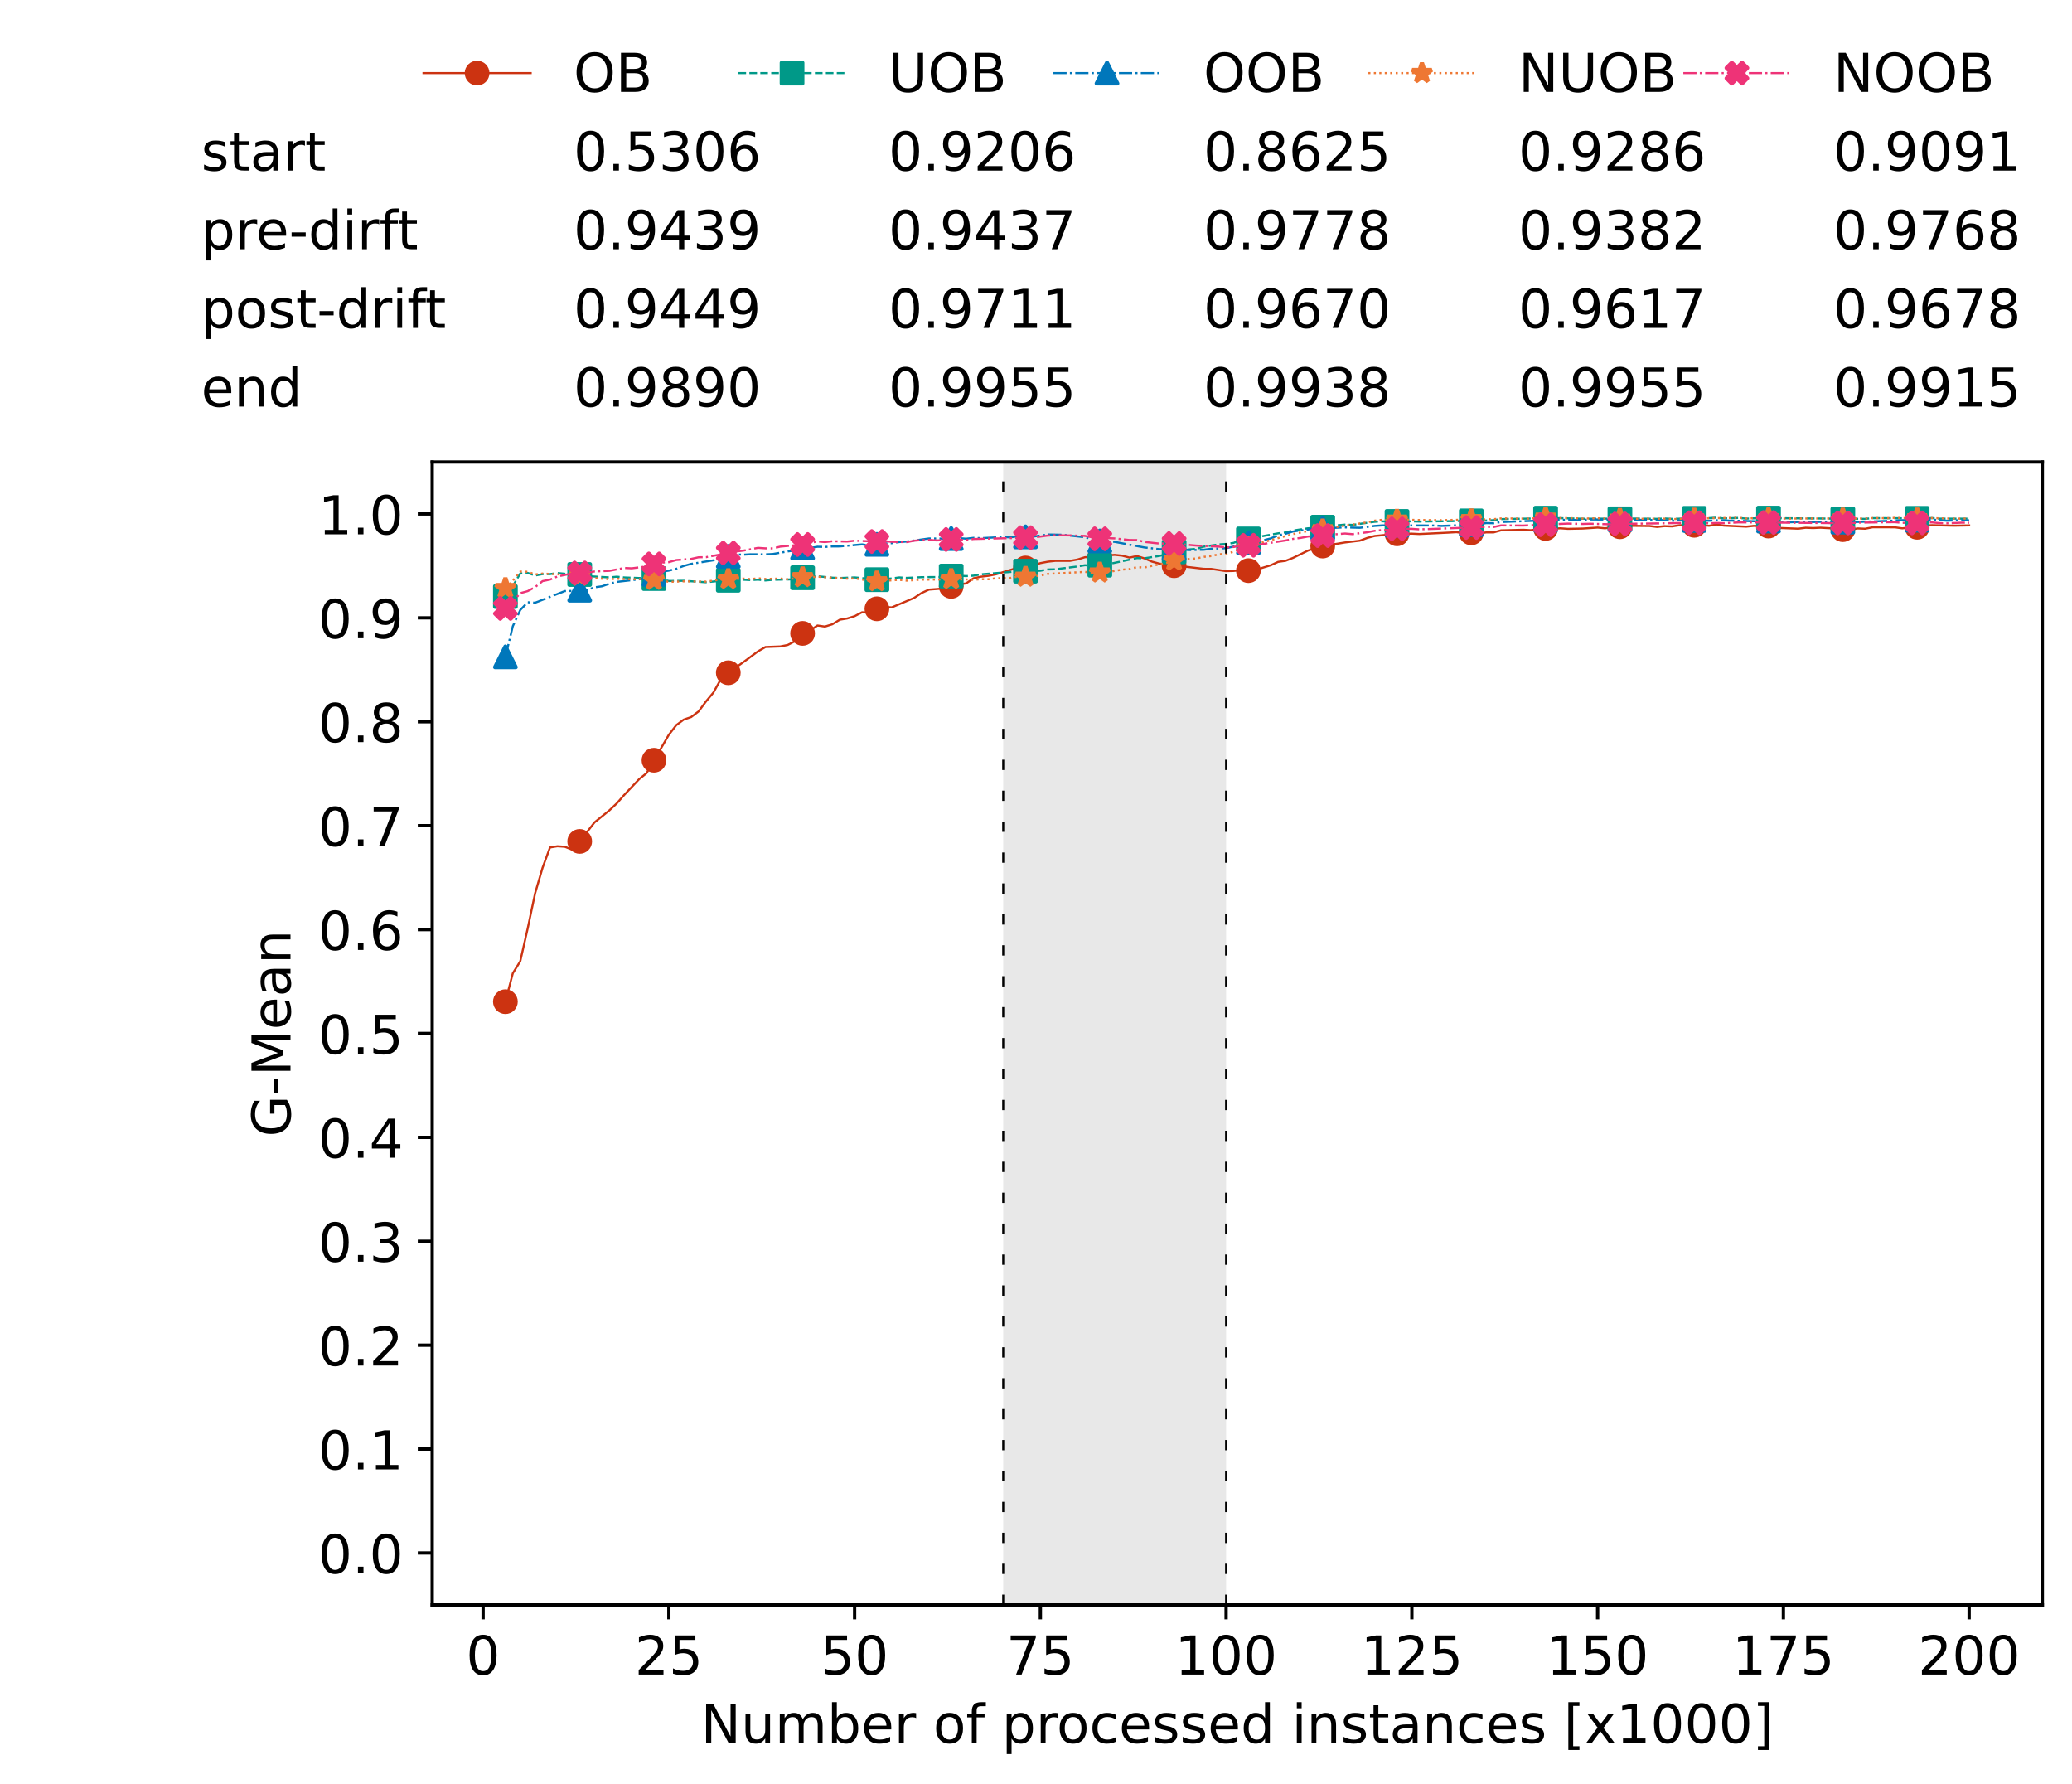 <?xml version="1.0" encoding="utf-8" standalone="no"?>
<!DOCTYPE svg PUBLIC "-//W3C//DTD SVG 1.1//EN"
  "http://www.w3.org/Graphics/SVG/1.1/DTD/svg11.dtd">
<!-- Created with matplotlib (https://matplotlib.org/) -->
<svg height="432.615pt" version="1.1" viewBox="0 0 502.65 432.615" width="502.65pt" xmlns="http://www.w3.org/2000/svg" xmlns:xlink="http://www.w3.org/1999/xlink">
 <defs>
  <style type="text/css">*{stroke-linecap:butt;stroke-linejoin:round;}</style>
 </defs>
 <g id="figure_1">
  <g id="patch_1">
   <path d="M 0 432.615 
L 502.65 432.615 
L 502.65 0 
L 0 0 
z
" style="fill:#ffffff;"/>
  </g>
  <g id="axes_1">
   <g id="patch_2">
    <path d="M 104.85 389.252 
L 495.45 389.252 
L 495.45 112.052 
L 104.85 112.052 
z
" style="fill:#ffffff;"/>
   </g>
   <g id="patch_3">
    <path clip-path="url(#p409b380873)" d="M 297.446 389.252 
L 297.446 112.052 
L 243.372 112.052 
L 243.372 389.252 
z
" style="fill:#d3d3d3;opacity:0.5;"/>
   </g>
   <g id="matplotlib.axis_1">
    <g id="xtick_1">
     <g id="line2d_1">
      <defs>
       <path d="M 0 0 
L 0 3.5 
" id="m22d6214893" style="stroke:#000000;stroke-width:0.8;"/>
      </defs>
      <g>
       <use style="stroke:#000000;stroke-width:0.8;" x="117.197" xlink:href="#m22d6214893" y="389.252"/>
      </g>
     </g>
     <g id="text_1">
      <!-- 0 -->
      <g transform="translate(113.061 406.13)scale(0.13 -0.13)">
       <defs>
        <path d="M 31.781 66.406 
Q 24.172 66.406 20.328 58.906 
Q 16.5 51.422 16.5 36.375 
Q 16.5 21.391 20.328 13.891 
Q 24.172 6.391 31.781 6.391 
Q 39.453 6.391 43.281 13.891 
Q 47.125 21.391 47.125 36.375 
Q 47.125 51.422 43.281 58.906 
Q 39.453 66.406 31.781 66.406 
z
M 31.781 74.219 
Q 44.047 74.219 50.516 64.516 
Q 56.984 54.828 56.984 36.375 
Q 56.984 17.969 50.516 8.266 
Q 44.047 -1.422 31.781 -1.422 
Q 19.531 -1.422 13.062 8.266 
Q 6.594 17.969 6.594 36.375 
Q 6.594 54.828 13.062 64.516 
Q 19.531 74.219 31.781 74.219 
z
" id="DejaVuSans-48"/>
       </defs>
       <use xlink:href="#DejaVuSans-48"/>
      </g>
     </g>
    </g>
    <g id="xtick_2">
     <g id="line2d_2">
      <g>
       <use style="stroke:#000000;stroke-width:0.8;" x="162.259" xlink:href="#m22d6214893" y="389.252"/>
      </g>
     </g>
     <g id="text_2">
      <!-- 25 -->
      <g transform="translate(153.988 406.13)scale(0.13 -0.13)">
       <defs>
        <path d="M 19.188 8.297 
L 53.609 8.297 
L 53.609 0 
L 7.328 0 
L 7.328 8.297 
Q 12.938 14.109 22.625 23.891 
Q 32.328 33.688 34.812 36.531 
Q 39.547 41.844 41.422 45.531 
Q 43.312 49.219 43.312 52.781 
Q 43.312 58.594 39.234 62.25 
Q 35.156 65.922 28.609 65.922 
Q 23.969 65.922 18.812 64.312 
Q 13.672 62.703 7.812 59.422 
L 7.812 69.391 
Q 13.766 71.781 18.938 73 
Q 24.125 74.219 28.422 74.219 
Q 39.75 74.219 46.484 68.547 
Q 53.219 62.891 53.219 53.422 
Q 53.219 48.922 51.531 44.891 
Q 49.859 40.875 45.406 35.406 
Q 44.188 33.984 37.641 27.219 
Q 31.109 20.453 19.188 8.297 
z
" id="DejaVuSans-50"/>
        <path d="M 10.797 72.906 
L 49.516 72.906 
L 49.516 64.594 
L 19.828 64.594 
L 19.828 46.734 
Q 21.969 47.469 24.109 47.828 
Q 26.266 48.188 28.422 48.188 
Q 40.625 48.188 47.75 41.5 
Q 54.891 34.812 54.891 23.391 
Q 54.891 11.625 47.562 5.094 
Q 40.234 -1.422 26.906 -1.422 
Q 22.312 -1.422 17.547 -0.641 
Q 12.797 0.141 7.719 1.703 
L 7.719 11.625 
Q 12.109 9.234 16.797 8.062 
Q 21.484 6.891 26.703 6.891 
Q 35.156 6.891 40.078 11.328 
Q 45.016 15.766 45.016 23.391 
Q 45.016 31 40.078 35.438 
Q 35.156 39.891 26.703 39.891 
Q 22.75 39.891 18.812 39.016 
Q 14.891 38.141 10.797 36.281 
z
" id="DejaVuSans-53"/>
       </defs>
       <use xlink:href="#DejaVuSans-50"/>
       <use x="63.623" xlink:href="#DejaVuSans-53"/>
      </g>
     </g>
    </g>
    <g id="xtick_3">
     <g id="line2d_3">
      <g>
       <use style="stroke:#000000;stroke-width:0.8;" x="207.322" xlink:href="#m22d6214893" y="389.252"/>
      </g>
     </g>
     <g id="text_3">
      <!-- 50 -->
      <g transform="translate(199.05 406.13)scale(0.13 -0.13)">
       <use xlink:href="#DejaVuSans-53"/>
       <use x="63.623" xlink:href="#DejaVuSans-48"/>
      </g>
     </g>
    </g>
    <g id="xtick_4">
     <g id="line2d_4">
      <g>
       <use style="stroke:#000000;stroke-width:0.8;" x="252.384" xlink:href="#m22d6214893" y="389.252"/>
      </g>
     </g>
     <g id="text_4">
      <!-- 75 -->
      <g transform="translate(244.113 406.13)scale(0.13 -0.13)">
       <defs>
        <path d="M 8.203 72.906 
L 55.078 72.906 
L 55.078 68.703 
L 28.609 0 
L 18.312 0 
L 43.219 64.594 
L 8.203 64.594 
z
" id="DejaVuSans-55"/>
       </defs>
       <use xlink:href="#DejaVuSans-55"/>
       <use x="63.623" xlink:href="#DejaVuSans-53"/>
      </g>
     </g>
    </g>
    <g id="xtick_5">
     <g id="line2d_5">
      <g>
       <use style="stroke:#000000;stroke-width:0.8;" x="297.446" xlink:href="#m22d6214893" y="389.252"/>
      </g>
     </g>
     <g id="text_5">
      <!-- 100 -->
      <g transform="translate(285.039 406.13)scale(0.13 -0.13)">
       <defs>
        <path d="M 12.406 8.297 
L 28.516 8.297 
L 28.516 63.922 
L 10.984 60.406 
L 10.984 69.391 
L 28.422 72.906 
L 38.281 72.906 
L 38.281 8.297 
L 54.391 8.297 
L 54.391 0 
L 12.406 0 
z
" id="DejaVuSans-49"/>
       </defs>
       <use xlink:href="#DejaVuSans-49"/>
       <use x="63.623" xlink:href="#DejaVuSans-48"/>
       <use x="127.246" xlink:href="#DejaVuSans-48"/>
      </g>
     </g>
    </g>
    <g id="xtick_6">
     <g id="line2d_6">
      <g>
       <use style="stroke:#000000;stroke-width:0.8;" x="342.509" xlink:href="#m22d6214893" y="389.252"/>
      </g>
     </g>
     <g id="text_6">
      <!-- 125 -->
      <g transform="translate(330.102 406.13)scale(0.13 -0.13)">
       <use xlink:href="#DejaVuSans-49"/>
       <use x="63.623" xlink:href="#DejaVuSans-50"/>
       <use x="127.246" xlink:href="#DejaVuSans-53"/>
      </g>
     </g>
    </g>
    <g id="xtick_7">
     <g id="line2d_7">
      <g>
       <use style="stroke:#000000;stroke-width:0.8;" x="387.571" xlink:href="#m22d6214893" y="389.252"/>
      </g>
     </g>
     <g id="text_7">
      <!-- 150 -->
      <g transform="translate(375.164 406.13)scale(0.13 -0.13)">
       <use xlink:href="#DejaVuSans-49"/>
       <use x="63.623" xlink:href="#DejaVuSans-53"/>
       <use x="127.246" xlink:href="#DejaVuSans-48"/>
      </g>
     </g>
    </g>
    <g id="xtick_8">
     <g id="line2d_8">
      <g>
       <use style="stroke:#000000;stroke-width:0.8;" x="432.633" xlink:href="#m22d6214893" y="389.252"/>
      </g>
     </g>
     <g id="text_8">
      <!-- 175 -->
      <g transform="translate(420.226 406.13)scale(0.13 -0.13)">
       <use xlink:href="#DejaVuSans-49"/>
       <use x="63.623" xlink:href="#DejaVuSans-55"/>
       <use x="127.246" xlink:href="#DejaVuSans-53"/>
      </g>
     </g>
    </g>
    <g id="xtick_9">
     <g id="line2d_9">
      <g>
       <use style="stroke:#000000;stroke-width:0.8;" x="477.695" xlink:href="#m22d6214893" y="389.252"/>
      </g>
     </g>
     <g id="text_9">
      <!-- 200 -->
      <g transform="translate(465.289 406.13)scale(0.13 -0.13)">
       <use xlink:href="#DejaVuSans-50"/>
       <use x="63.623" xlink:href="#DejaVuSans-48"/>
       <use x="127.246" xlink:href="#DejaVuSans-48"/>
      </g>
     </g>
    </g>
    <g id="text_10">
     <!-- Number of processed instances [x1000] -->
     <g transform="translate(170.025 422.711)scale(0.13 -0.13)">
      <defs>
       <path d="M 9.812 72.906 
L 23.094 72.906 
L 55.422 11.922 
L 55.422 72.906 
L 64.984 72.906 
L 64.984 0 
L 51.703 0 
L 19.391 60.984 
L 19.391 0 
L 9.812 0 
z
" id="DejaVuSans-78"/>
       <path d="M 8.5 21.578 
L 8.5 54.688 
L 17.484 54.688 
L 17.484 21.922 
Q 17.484 14.156 20.5 10.266 
Q 23.531 6.391 29.594 6.391 
Q 36.859 6.391 41.078 11.031 
Q 45.312 15.672 45.312 23.688 
L 45.312 54.688 
L 54.297 54.688 
L 54.297 0 
L 45.312 0 
L 45.312 8.406 
Q 42.047 3.422 37.719 1 
Q 33.406 -1.422 27.688 -1.422 
Q 18.266 -1.422 13.375 4.438 
Q 8.5 10.297 8.5 21.578 
z
M 31.109 56 
z
" id="DejaVuSans-117"/>
       <path d="M 52 44.188 
Q 55.375 50.25 60.062 53.125 
Q 64.75 56 71.094 56 
Q 79.641 56 84.281 50.016 
Q 88.922 44.047 88.922 33.016 
L 88.922 0 
L 79.891 0 
L 79.891 32.719 
Q 79.891 40.578 77.094 44.375 
Q 74.312 48.188 68.609 48.188 
Q 61.625 48.188 57.562 43.547 
Q 53.516 38.922 53.516 30.906 
L 53.516 0 
L 44.484 0 
L 44.484 32.719 
Q 44.484 40.625 41.703 44.406 
Q 38.922 48.188 33.109 48.188 
Q 26.219 48.188 22.156 43.531 
Q 18.109 38.875 18.109 30.906 
L 18.109 0 
L 9.078 0 
L 9.078 54.688 
L 18.109 54.688 
L 18.109 46.188 
Q 21.188 51.219 25.484 53.609 
Q 29.781 56 35.688 56 
Q 41.656 56 45.828 52.969 
Q 50 49.953 52 44.188 
z
" id="DejaVuSans-109"/>
       <path d="M 48.688 27.297 
Q 48.688 37.203 44.609 42.844 
Q 40.531 48.484 33.406 48.484 
Q 26.266 48.484 22.188 42.844 
Q 18.109 37.203 18.109 27.297 
Q 18.109 17.391 22.188 11.75 
Q 26.266 6.109 33.406 6.109 
Q 40.531 6.109 44.609 11.75 
Q 48.688 17.391 48.688 27.297 
z
M 18.109 46.391 
Q 20.953 51.266 25.266 53.625 
Q 29.594 56 35.594 56 
Q 45.562 56 51.781 48.094 
Q 58.016 40.188 58.016 27.297 
Q 58.016 14.406 51.781 6.484 
Q 45.562 -1.422 35.594 -1.422 
Q 29.594 -1.422 25.266 0.953 
Q 20.953 3.328 18.109 8.203 
L 18.109 0 
L 9.078 0 
L 9.078 75.984 
L 18.109 75.984 
z
" id="DejaVuSans-98"/>
       <path d="M 56.203 29.594 
L 56.203 25.203 
L 14.891 25.203 
Q 15.484 15.922 20.484 11.062 
Q 25.484 6.203 34.422 6.203 
Q 39.594 6.203 44.453 7.469 
Q 49.312 8.734 54.109 11.281 
L 54.109 2.781 
Q 49.266 0.734 44.188 -0.344 
Q 39.109 -1.422 33.891 -1.422 
Q 20.797 -1.422 13.156 6.188 
Q 5.516 13.812 5.516 26.812 
Q 5.516 40.234 12.766 48.109 
Q 20.016 56 32.328 56 
Q 43.359 56 49.781 48.891 
Q 56.203 41.797 56.203 29.594 
z
M 47.219 32.234 
Q 47.125 39.594 43.094 43.984 
Q 39.062 48.391 32.422 48.391 
Q 24.906 48.391 20.391 44.141 
Q 15.875 39.891 15.188 32.172 
z
" id="DejaVuSans-101"/>
       <path d="M 41.109 46.297 
Q 39.594 47.172 37.812 47.578 
Q 36.031 48 33.891 48 
Q 26.266 48 22.188 43.047 
Q 18.109 38.094 18.109 28.812 
L 18.109 0 
L 9.078 0 
L 9.078 54.688 
L 18.109 54.688 
L 18.109 46.188 
Q 20.953 51.172 25.484 53.578 
Q 30.031 56 36.531 56 
Q 37.453 56 38.578 55.875 
Q 39.703 55.766 41.062 55.516 
z
" id="DejaVuSans-114"/>
       <path id="DejaVuSans-32"/>
       <path d="M 30.609 48.391 
Q 23.391 48.391 19.188 42.75 
Q 14.984 37.109 14.984 27.297 
Q 14.984 17.484 19.156 11.844 
Q 23.344 6.203 30.609 6.203 
Q 37.797 6.203 41.984 11.859 
Q 46.188 17.531 46.188 27.297 
Q 46.188 37.016 41.984 42.703 
Q 37.797 48.391 30.609 48.391 
z
M 30.609 56 
Q 42.328 56 49.016 48.375 
Q 55.719 40.766 55.719 27.297 
Q 55.719 13.875 49.016 6.219 
Q 42.328 -1.422 30.609 -1.422 
Q 18.844 -1.422 12.172 6.219 
Q 5.516 13.875 5.516 27.297 
Q 5.516 40.766 12.172 48.375 
Q 18.844 56 30.609 56 
z
" id="DejaVuSans-111"/>
       <path d="M 37.109 75.984 
L 37.109 68.5 
L 28.516 68.5 
Q 23.688 68.5 21.797 66.547 
Q 19.922 64.594 19.922 59.516 
L 19.922 54.688 
L 34.719 54.688 
L 34.719 47.703 
L 19.922 47.703 
L 19.922 0 
L 10.891 0 
L 10.891 47.703 
L 2.297 47.703 
L 2.297 54.688 
L 10.891 54.688 
L 10.891 58.5 
Q 10.891 67.625 15.141 71.797 
Q 19.391 75.984 28.609 75.984 
z
" id="DejaVuSans-102"/>
       <path d="M 18.109 8.203 
L 18.109 -20.797 
L 9.078 -20.797 
L 9.078 54.688 
L 18.109 54.688 
L 18.109 46.391 
Q 20.953 51.266 25.266 53.625 
Q 29.594 56 35.594 56 
Q 45.562 56 51.781 48.094 
Q 58.016 40.188 58.016 27.297 
Q 58.016 14.406 51.781 6.484 
Q 45.562 -1.422 35.594 -1.422 
Q 29.594 -1.422 25.266 0.953 
Q 20.953 3.328 18.109 8.203 
z
M 48.688 27.297 
Q 48.688 37.203 44.609 42.844 
Q 40.531 48.484 33.406 48.484 
Q 26.266 48.484 22.188 42.844 
Q 18.109 37.203 18.109 27.297 
Q 18.109 17.391 22.188 11.75 
Q 26.266 6.109 33.406 6.109 
Q 40.531 6.109 44.609 11.75 
Q 48.688 17.391 48.688 27.297 
z
" id="DejaVuSans-112"/>
       <path d="M 48.781 52.594 
L 48.781 44.188 
Q 44.969 46.297 41.141 47.344 
Q 37.312 48.391 33.406 48.391 
Q 24.656 48.391 19.812 42.844 
Q 14.984 37.312 14.984 27.297 
Q 14.984 17.281 19.812 11.734 
Q 24.656 6.203 33.406 6.203 
Q 37.312 6.203 41.141 7.25 
Q 44.969 8.297 48.781 10.406 
L 48.781 2.094 
Q 45.016 0.344 40.984 -0.531 
Q 36.969 -1.422 32.422 -1.422 
Q 20.062 -1.422 12.781 6.344 
Q 5.516 14.109 5.516 27.297 
Q 5.516 40.672 12.859 48.328 
Q 20.219 56 33.016 56 
Q 37.156 56 41.109 55.141 
Q 45.062 54.297 48.781 52.594 
z
" id="DejaVuSans-99"/>
       <path d="M 44.281 53.078 
L 44.281 44.578 
Q 40.484 46.531 36.375 47.5 
Q 32.281 48.484 27.875 48.484 
Q 21.188 48.484 17.844 46.438 
Q 14.5 44.391 14.5 40.281 
Q 14.5 37.156 16.891 35.375 
Q 19.281 33.594 26.516 31.984 
L 29.594 31.297 
Q 39.156 29.25 43.188 25.516 
Q 47.219 21.781 47.219 15.094 
Q 47.219 7.469 41.188 3.016 
Q 35.156 -1.422 24.609 -1.422 
Q 20.219 -1.422 15.453 -0.562 
Q 10.688 0.297 5.422 2 
L 5.422 11.281 
Q 10.406 8.688 15.234 7.391 
Q 20.062 6.109 24.812 6.109 
Q 31.156 6.109 34.562 8.281 
Q 37.984 10.453 37.984 14.406 
Q 37.984 18.062 35.516 20.016 
Q 33.062 21.969 24.703 23.781 
L 21.578 24.516 
Q 13.234 26.266 9.516 29.906 
Q 5.812 33.547 5.812 39.891 
Q 5.812 47.609 11.281 51.797 
Q 16.75 56 26.812 56 
Q 31.781 56 36.172 55.266 
Q 40.578 54.547 44.281 53.078 
z
" id="DejaVuSans-115"/>
       <path d="M 45.406 46.391 
L 45.406 75.984 
L 54.391 75.984 
L 54.391 0 
L 45.406 0 
L 45.406 8.203 
Q 42.578 3.328 38.25 0.953 
Q 33.938 -1.422 27.875 -1.422 
Q 17.969 -1.422 11.734 6.484 
Q 5.516 14.406 5.516 27.297 
Q 5.516 40.188 11.734 48.094 
Q 17.969 56 27.875 56 
Q 33.938 56 38.25 53.625 
Q 42.578 51.266 45.406 46.391 
z
M 14.797 27.297 
Q 14.797 17.391 18.875 11.75 
Q 22.953 6.109 30.078 6.109 
Q 37.203 6.109 41.297 11.75 
Q 45.406 17.391 45.406 27.297 
Q 45.406 37.203 41.297 42.844 
Q 37.203 48.484 30.078 48.484 
Q 22.953 48.484 18.875 42.844 
Q 14.797 37.203 14.797 27.297 
z
" id="DejaVuSans-100"/>
       <path d="M 9.422 54.688 
L 18.406 54.688 
L 18.406 0 
L 9.422 0 
z
M 9.422 75.984 
L 18.406 75.984 
L 18.406 64.594 
L 9.422 64.594 
z
" id="DejaVuSans-105"/>
       <path d="M 54.891 33.016 
L 54.891 0 
L 45.906 0 
L 45.906 32.719 
Q 45.906 40.484 42.875 44.328 
Q 39.844 48.188 33.797 48.188 
Q 26.516 48.188 22.312 43.547 
Q 18.109 38.922 18.109 30.906 
L 18.109 0 
L 9.078 0 
L 9.078 54.688 
L 18.109 54.688 
L 18.109 46.188 
Q 21.344 51.125 25.703 53.562 
Q 30.078 56 35.797 56 
Q 45.219 56 50.047 50.172 
Q 54.891 44.344 54.891 33.016 
z
" id="DejaVuSans-110"/>
       <path d="M 18.312 70.219 
L 18.312 54.688 
L 36.812 54.688 
L 36.812 47.703 
L 18.312 47.703 
L 18.312 18.016 
Q 18.312 11.328 20.141 9.422 
Q 21.969 7.516 27.594 7.516 
L 36.812 7.516 
L 36.812 0 
L 27.594 0 
Q 17.188 0 13.234 3.875 
Q 9.281 7.766 9.281 18.016 
L 9.281 47.703 
L 2.688 47.703 
L 2.688 54.688 
L 9.281 54.688 
L 9.281 70.219 
z
" id="DejaVuSans-116"/>
       <path d="M 34.281 27.484 
Q 23.391 27.484 19.188 25 
Q 14.984 22.516 14.984 16.5 
Q 14.984 11.719 18.141 8.906 
Q 21.297 6.109 26.703 6.109 
Q 34.188 6.109 38.703 11.406 
Q 43.219 16.703 43.219 25.484 
L 43.219 27.484 
z
M 52.203 31.203 
L 52.203 0 
L 43.219 0 
L 43.219 8.297 
Q 40.141 3.328 35.547 0.953 
Q 30.953 -1.422 24.312 -1.422 
Q 15.922 -1.422 10.953 3.297 
Q 6 8.016 6 15.922 
Q 6 25.141 12.172 29.828 
Q 18.359 34.516 30.609 34.516 
L 43.219 34.516 
L 43.219 35.406 
Q 43.219 41.609 39.141 45 
Q 35.062 48.391 27.688 48.391 
Q 23 48.391 18.547 47.266 
Q 14.109 46.141 10.016 43.891 
L 10.016 52.203 
Q 14.938 54.109 19.578 55.047 
Q 24.219 56 28.609 56 
Q 40.484 56 46.344 49.844 
Q 52.203 43.703 52.203 31.203 
z
" id="DejaVuSans-97"/>
       <path d="M 8.594 75.984 
L 29.297 75.984 
L 29.297 69 
L 17.578 69 
L 17.578 -6.203 
L 29.297 -6.203 
L 29.297 -13.188 
L 8.594 -13.188 
z
" id="DejaVuSans-91"/>
       <path d="M 54.891 54.688 
L 35.109 28.078 
L 55.906 0 
L 45.312 0 
L 29.391 21.484 
L 13.484 0 
L 2.875 0 
L 24.125 28.609 
L 4.688 54.688 
L 15.281 54.688 
L 29.781 35.203 
L 44.281 54.688 
z
" id="DejaVuSans-120"/>
       <path d="M 30.422 75.984 
L 30.422 -13.188 
L 9.719 -13.188 
L 9.719 -6.203 
L 21.391 -6.203 
L 21.391 69 
L 9.719 69 
L 9.719 75.984 
z
" id="DejaVuSans-93"/>
      </defs>
      <use xlink:href="#DejaVuSans-78"/>
      <use x="74.805" xlink:href="#DejaVuSans-117"/>
      <use x="138.184" xlink:href="#DejaVuSans-109"/>
      <use x="235.596" xlink:href="#DejaVuSans-98"/>
      <use x="299.072" xlink:href="#DejaVuSans-101"/>
      <use x="360.596" xlink:href="#DejaVuSans-114"/>
      <use x="401.709" xlink:href="#DejaVuSans-32"/>
      <use x="433.496" xlink:href="#DejaVuSans-111"/>
      <use x="494.678" xlink:href="#DejaVuSans-102"/>
      <use x="529.883" xlink:href="#DejaVuSans-32"/>
      <use x="561.67" xlink:href="#DejaVuSans-112"/>
      <use x="625.146" xlink:href="#DejaVuSans-114"/>
      <use x="664.01" xlink:href="#DejaVuSans-111"/>
      <use x="725.191" xlink:href="#DejaVuSans-99"/>
      <use x="780.172" xlink:href="#DejaVuSans-101"/>
      <use x="841.695" xlink:href="#DejaVuSans-115"/>
      <use x="893.795" xlink:href="#DejaVuSans-115"/>
      <use x="945.895" xlink:href="#DejaVuSans-101"/>
      <use x="1007.418" xlink:href="#DejaVuSans-100"/>
      <use x="1070.895" xlink:href="#DejaVuSans-32"/>
      <use x="1102.682" xlink:href="#DejaVuSans-105"/>
      <use x="1130.465" xlink:href="#DejaVuSans-110"/>
      <use x="1193.844" xlink:href="#DejaVuSans-115"/>
      <use x="1245.943" xlink:href="#DejaVuSans-116"/>
      <use x="1285.152" xlink:href="#DejaVuSans-97"/>
      <use x="1346.432" xlink:href="#DejaVuSans-110"/>
      <use x="1409.811" xlink:href="#DejaVuSans-99"/>
      <use x="1464.791" xlink:href="#DejaVuSans-101"/>
      <use x="1526.314" xlink:href="#DejaVuSans-115"/>
      <use x="1578.414" xlink:href="#DejaVuSans-32"/>
      <use x="1610.201" xlink:href="#DejaVuSans-91"/>
      <use x="1649.215" xlink:href="#DejaVuSans-120"/>
      <use x="1708.395" xlink:href="#DejaVuSans-49"/>
      <use x="1772.018" xlink:href="#DejaVuSans-48"/>
      <use x="1835.641" xlink:href="#DejaVuSans-48"/>
      <use x="1899.264" xlink:href="#DejaVuSans-48"/>
      <use x="1962.887" xlink:href="#DejaVuSans-93"/>
     </g>
    </g>
   </g>
   <g id="matplotlib.axis_2">
    <g id="ytick_1">
     <g id="line2d_10">
      <defs>
       <path d="M 0 0 
L -3.5 0 
" id="mbf9bb26ec9" style="stroke:#000000;stroke-width:0.8;"/>
      </defs>
      <g>
       <use style="stroke:#000000;stroke-width:0.8;" x="104.85" xlink:href="#mbf9bb26ec9" y="376.652"/>
      </g>
     </g>
     <g id="text_11">
      <!-- 0.0 -->
      <g transform="translate(77.176 381.591)scale(0.13 -0.13)">
       <defs>
        <path d="M 10.688 12.406 
L 21 12.406 
L 21 0 
L 10.688 0 
z
" id="DejaVuSans-46"/>
       </defs>
       <use xlink:href="#DejaVuSans-48"/>
       <use x="63.623" xlink:href="#DejaVuSans-46"/>
       <use x="95.41" xlink:href="#DejaVuSans-48"/>
      </g>
     </g>
    </g>
    <g id="ytick_2">
     <g id="line2d_11">
      <g>
       <use style="stroke:#000000;stroke-width:0.8;" x="104.85" xlink:href="#mbf9bb26ec9" y="351.452"/>
      </g>
     </g>
     <g id="text_12">
      <!-- 0.1 -->
      <g transform="translate(77.176 356.391)scale(0.13 -0.13)">
       <use xlink:href="#DejaVuSans-48"/>
       <use x="63.623" xlink:href="#DejaVuSans-46"/>
       <use x="95.41" xlink:href="#DejaVuSans-49"/>
      </g>
     </g>
    </g>
    <g id="ytick_3">
     <g id="line2d_12">
      <g>
       <use style="stroke:#000000;stroke-width:0.8;" x="104.85" xlink:href="#mbf9bb26ec9" y="326.252"/>
      </g>
     </g>
     <g id="text_13">
      <!-- 0.2 -->
      <g transform="translate(77.176 331.191)scale(0.13 -0.13)">
       <use xlink:href="#DejaVuSans-48"/>
       <use x="63.623" xlink:href="#DejaVuSans-46"/>
       <use x="95.41" xlink:href="#DejaVuSans-50"/>
      </g>
     </g>
    </g>
    <g id="ytick_4">
     <g id="line2d_13">
      <g>
       <use style="stroke:#000000;stroke-width:0.8;" x="104.85" xlink:href="#mbf9bb26ec9" y="301.052"/>
      </g>
     </g>
     <g id="text_14">
      <!-- 0.3 -->
      <g transform="translate(77.176 305.991)scale(0.13 -0.13)">
       <defs>
        <path d="M 40.578 39.312 
Q 47.656 37.797 51.625 33 
Q 55.609 28.219 55.609 21.188 
Q 55.609 10.406 48.188 4.484 
Q 40.766 -1.422 27.094 -1.422 
Q 22.516 -1.422 17.656 -0.516 
Q 12.797 0.391 7.625 2.203 
L 7.625 11.719 
Q 11.719 9.328 16.594 8.109 
Q 21.484 6.891 26.812 6.891 
Q 36.078 6.891 40.938 10.547 
Q 45.797 14.203 45.797 21.188 
Q 45.797 27.641 41.281 31.266 
Q 36.766 34.906 28.719 34.906 
L 20.219 34.906 
L 20.219 43.016 
L 29.109 43.016 
Q 36.375 43.016 40.234 45.922 
Q 44.094 48.828 44.094 54.297 
Q 44.094 59.906 40.109 62.906 
Q 36.141 65.922 28.719 65.922 
Q 24.656 65.922 20.016 65.031 
Q 15.375 64.156 9.812 62.312 
L 9.812 71.094 
Q 15.438 72.656 20.344 73.438 
Q 25.25 74.219 29.594 74.219 
Q 40.828 74.219 47.359 69.109 
Q 53.906 64.016 53.906 55.328 
Q 53.906 49.266 50.438 45.094 
Q 46.969 40.922 40.578 39.312 
z
" id="DejaVuSans-51"/>
       </defs>
       <use xlink:href="#DejaVuSans-48"/>
       <use x="63.623" xlink:href="#DejaVuSans-46"/>
       <use x="95.41" xlink:href="#DejaVuSans-51"/>
      </g>
     </g>
    </g>
    <g id="ytick_5">
     <g id="line2d_14">
      <g>
       <use style="stroke:#000000;stroke-width:0.8;" x="104.85" xlink:href="#mbf9bb26ec9" y="275.852"/>
      </g>
     </g>
     <g id="text_15">
      <!-- 0.4 -->
      <g transform="translate(77.176 280.791)scale(0.13 -0.13)">
       <defs>
        <path d="M 37.797 64.312 
L 12.891 25.391 
L 37.797 25.391 
z
M 35.203 72.906 
L 47.609 72.906 
L 47.609 25.391 
L 58.016 25.391 
L 58.016 17.188 
L 47.609 17.188 
L 47.609 0 
L 37.797 0 
L 37.797 17.188 
L 4.891 17.188 
L 4.891 26.703 
z
" id="DejaVuSans-52"/>
       </defs>
       <use xlink:href="#DejaVuSans-48"/>
       <use x="63.623" xlink:href="#DejaVuSans-46"/>
       <use x="95.41" xlink:href="#DejaVuSans-52"/>
      </g>
     </g>
    </g>
    <g id="ytick_6">
     <g id="line2d_15">
      <g>
       <use style="stroke:#000000;stroke-width:0.8;" x="104.85" xlink:href="#mbf9bb26ec9" y="250.652"/>
      </g>
     </g>
     <g id="text_16">
      <!-- 0.5 -->
      <g transform="translate(77.176 255.591)scale(0.13 -0.13)">
       <use xlink:href="#DejaVuSans-48"/>
       <use x="63.623" xlink:href="#DejaVuSans-46"/>
       <use x="95.41" xlink:href="#DejaVuSans-53"/>
      </g>
     </g>
    </g>
    <g id="ytick_7">
     <g id="line2d_16">
      <g>
       <use style="stroke:#000000;stroke-width:0.8;" x="104.85" xlink:href="#mbf9bb26ec9" y="225.452"/>
      </g>
     </g>
     <g id="text_17">
      <!-- 0.6 -->
      <g transform="translate(77.176 230.391)scale(0.13 -0.13)">
       <defs>
        <path d="M 33.016 40.375 
Q 26.375 40.375 22.484 35.828 
Q 18.609 31.297 18.609 23.391 
Q 18.609 15.531 22.484 10.953 
Q 26.375 6.391 33.016 6.391 
Q 39.656 6.391 43.531 10.953 
Q 47.406 15.531 47.406 23.391 
Q 47.406 31.297 43.531 35.828 
Q 39.656 40.375 33.016 40.375 
z
M 52.594 71.297 
L 52.594 62.312 
Q 48.875 64.062 45.094 64.984 
Q 41.312 65.922 37.594 65.922 
Q 27.828 65.922 22.672 59.328 
Q 17.531 52.734 16.797 39.406 
Q 19.672 43.656 24.016 45.922 
Q 28.375 48.188 33.594 48.188 
Q 44.578 48.188 50.953 41.516 
Q 57.328 34.859 57.328 23.391 
Q 57.328 12.156 50.688 5.359 
Q 44.047 -1.422 33.016 -1.422 
Q 20.359 -1.422 13.672 8.266 
Q 6.984 17.969 6.984 36.375 
Q 6.984 53.656 15.188 63.938 
Q 23.391 74.219 37.203 74.219 
Q 40.922 74.219 44.703 73.484 
Q 48.484 72.75 52.594 71.297 
z
" id="DejaVuSans-54"/>
       </defs>
       <use xlink:href="#DejaVuSans-48"/>
       <use x="63.623" xlink:href="#DejaVuSans-46"/>
       <use x="95.41" xlink:href="#DejaVuSans-54"/>
      </g>
     </g>
    </g>
    <g id="ytick_8">
     <g id="line2d_17">
      <g>
       <use style="stroke:#000000;stroke-width:0.8;" x="104.85" xlink:href="#mbf9bb26ec9" y="200.252"/>
      </g>
     </g>
     <g id="text_18">
      <!-- 0.7 -->
      <g transform="translate(77.176 205.191)scale(0.13 -0.13)">
       <use xlink:href="#DejaVuSans-48"/>
       <use x="63.623" xlink:href="#DejaVuSans-46"/>
       <use x="95.41" xlink:href="#DejaVuSans-55"/>
      </g>
     </g>
    </g>
    <g id="ytick_9">
     <g id="line2d_18">
      <g>
       <use style="stroke:#000000;stroke-width:0.8;" x="104.85" xlink:href="#mbf9bb26ec9" y="175.052"/>
      </g>
     </g>
     <g id="text_19">
      <!-- 0.8 -->
      <g transform="translate(77.176 179.991)scale(0.13 -0.13)">
       <defs>
        <path d="M 31.781 34.625 
Q 24.75 34.625 20.719 30.859 
Q 16.703 27.094 16.703 20.516 
Q 16.703 13.922 20.719 10.156 
Q 24.75 6.391 31.781 6.391 
Q 38.812 6.391 42.859 10.172 
Q 46.922 13.969 46.922 20.516 
Q 46.922 27.094 42.891 30.859 
Q 38.875 34.625 31.781 34.625 
z
M 21.922 38.812 
Q 15.578 40.375 12.031 44.719 
Q 8.5 49.078 8.5 55.328 
Q 8.5 64.062 14.719 69.141 
Q 20.953 74.219 31.781 74.219 
Q 42.672 74.219 48.875 69.141 
Q 55.078 64.062 55.078 55.328 
Q 55.078 49.078 51.531 44.719 
Q 48 40.375 41.703 38.812 
Q 48.828 37.156 52.797 32.312 
Q 56.781 27.484 56.781 20.516 
Q 56.781 9.906 50.312 4.234 
Q 43.844 -1.422 31.781 -1.422 
Q 19.734 -1.422 13.25 4.234 
Q 6.781 9.906 6.781 20.516 
Q 6.781 27.484 10.781 32.312 
Q 14.797 37.156 21.922 38.812 
z
M 18.312 54.391 
Q 18.312 48.734 21.844 45.562 
Q 25.391 42.391 31.781 42.391 
Q 38.141 42.391 41.719 45.562 
Q 45.312 48.734 45.312 54.391 
Q 45.312 60.062 41.719 63.234 
Q 38.141 66.406 31.781 66.406 
Q 25.391 66.406 21.844 63.234 
Q 18.312 60.062 18.312 54.391 
z
" id="DejaVuSans-56"/>
       </defs>
       <use xlink:href="#DejaVuSans-48"/>
       <use x="63.623" xlink:href="#DejaVuSans-46"/>
       <use x="95.41" xlink:href="#DejaVuSans-56"/>
      </g>
     </g>
    </g>
    <g id="ytick_10">
     <g id="line2d_19">
      <g>
       <use style="stroke:#000000;stroke-width:0.8;" x="104.85" xlink:href="#mbf9bb26ec9" y="149.852"/>
      </g>
     </g>
     <g id="text_20">
      <!-- 0.9 -->
      <g transform="translate(77.176 154.791)scale(0.13 -0.13)">
       <defs>
        <path d="M 10.984 1.516 
L 10.984 10.5 
Q 14.703 8.734 18.5 7.812 
Q 22.312 6.891 25.984 6.891 
Q 35.75 6.891 40.891 13.453 
Q 46.047 20.016 46.781 33.406 
Q 43.953 29.203 39.594 26.953 
Q 35.25 24.703 29.984 24.703 
Q 19.047 24.703 12.672 31.312 
Q 6.297 37.938 6.297 49.422 
Q 6.297 60.641 12.938 67.422 
Q 19.578 74.219 30.609 74.219 
Q 43.266 74.219 49.922 64.516 
Q 56.594 54.828 56.594 36.375 
Q 56.594 19.141 48.406 8.859 
Q 40.234 -1.422 26.422 -1.422 
Q 22.703 -1.422 18.891 -0.688 
Q 15.094 0.047 10.984 1.516 
z
M 30.609 32.422 
Q 37.25 32.422 41.125 36.953 
Q 45.016 41.5 45.016 49.422 
Q 45.016 57.281 41.125 61.844 
Q 37.25 66.406 30.609 66.406 
Q 23.969 66.406 20.094 61.844 
Q 16.219 57.281 16.219 49.422 
Q 16.219 41.5 20.094 36.953 
Q 23.969 32.422 30.609 32.422 
z
" id="DejaVuSans-57"/>
       </defs>
       <use xlink:href="#DejaVuSans-48"/>
       <use x="63.623" xlink:href="#DejaVuSans-46"/>
       <use x="95.41" xlink:href="#DejaVuSans-57"/>
      </g>
     </g>
    </g>
    <g id="ytick_11">
     <g id="line2d_20">
      <g>
       <use style="stroke:#000000;stroke-width:0.8;" x="104.85" xlink:href="#mbf9bb26ec9" y="124.652"/>
      </g>
     </g>
     <g id="text_21">
      <!-- 1.0 -->
      <g transform="translate(77.176 129.591)scale(0.13 -0.13)">
       <use xlink:href="#DejaVuSans-49"/>
       <use x="63.623" xlink:href="#DejaVuSans-46"/>
       <use x="95.41" xlink:href="#DejaVuSans-48"/>
      </g>
     </g>
    </g>
    <g id="text_22">
     <!-- G-Mean -->
     <g transform="translate(70.472 275.744)rotate(-90)scale(0.13 -0.13)">
      <defs>
       <path d="M 59.516 10.406 
L 59.516 29.984 
L 43.406 29.984 
L 43.406 38.094 
L 69.281 38.094 
L 69.281 6.781 
Q 63.578 2.734 56.688 0.656 
Q 49.812 -1.422 42 -1.422 
Q 24.906 -1.422 15.25 8.562 
Q 5.609 18.562 5.609 36.375 
Q 5.609 54.25 15.25 64.234 
Q 24.906 74.219 42 74.219 
Q 49.125 74.219 55.547 72.453 
Q 61.969 70.703 67.391 67.281 
L 67.391 56.781 
Q 61.922 61.422 55.766 63.766 
Q 49.609 66.109 42.828 66.109 
Q 29.438 66.109 22.719 58.641 
Q 16.016 51.172 16.016 36.375 
Q 16.016 21.625 22.719 14.156 
Q 29.438 6.688 42.828 6.688 
Q 48.047 6.688 52.141 7.594 
Q 56.25 8.5 59.516 10.406 
z
" id="DejaVuSans-71"/>
       <path d="M 4.891 31.391 
L 31.203 31.391 
L 31.203 23.391 
L 4.891 23.391 
z
" id="DejaVuSans-45"/>
       <path d="M 9.812 72.906 
L 24.516 72.906 
L 43.109 23.297 
L 61.812 72.906 
L 76.516 72.906 
L 76.516 0 
L 66.891 0 
L 66.891 64.016 
L 48.094 14.016 
L 38.188 14.016 
L 19.391 64.016 
L 19.391 0 
L 9.812 0 
z
" id="DejaVuSans-77"/>
      </defs>
      <use xlink:href="#DejaVuSans-71"/>
      <use x="77.49" xlink:href="#DejaVuSans-45"/>
      <use x="113.574" xlink:href="#DejaVuSans-77"/>
      <use x="199.854" xlink:href="#DejaVuSans-101"/>
      <use x="261.377" xlink:href="#DejaVuSans-97"/>
      <use x="322.656" xlink:href="#DejaVuSans-110"/>
     </g>
    </g>
   </g>
   <g id="line2d_21"/>
   <g id="line2d_22"/>
   <g id="line2d_23"/>
   <g id="line2d_24"/>
   <g id="line2d_25"/>
   <g id="line2d_26">
    <path clip-path="url(#p409b380873)" d="M 122.605 242.942 
L 124.407 236.045 
L 126.21 233.142 
L 128.012 225.177 
L 129.815 216.647 
L 131.617 210.471 
L 133.419 205.543 
L 135.222 205.25 
L 137.024 205.37 
L 138.827 206.082 
L 140.629 204.069 
L 144.234 199.446 
L 147.839 196.53 
L 149.642 194.829 
L 151.444 192.786 
L 155.049 188.974 
L 156.852 187.518 
L 162.259 178.202 
L 164.062 175.87 
L 165.864 174.53 
L 167.667 173.909 
L 169.469 172.545 
L 171.272 170.121 
L 173.074 167.957 
L 174.877 164.721 
L 176.679 163.166 
L 180.284 160.622 
L 183.889 157.969 
L 185.692 156.923 
L 189.297 156.785 
L 191.099 156.422 
L 192.902 155.499 
L 194.704 153.617 
L 196.507 152.906 
L 198.309 151.707 
L 200.112 151.967 
L 201.914 151.41 
L 203.717 150.305 
L 205.519 150.003 
L 207.322 149.441 
L 209.124 148.498 
L 210.927 148.601 
L 212.729 147.657 
L 214.532 147.211 
L 216.334 147.312 
L 221.742 145.024 
L 223.544 143.836 
L 225.347 143.005 
L 228.952 142.734 
L 232.557 141.724 
L 234.359 141.505 
L 236.162 140.253 
L 237.964 139.869 
L 239.767 139.656 
L 241.569 139.306 
L 246.976 137.662 
L 248.779 137.758 
L 252.384 136.577 
L 254.186 136.233 
L 255.989 136.032 
L 259.594 136.024 
L 261.396 135.703 
L 263.199 135.139 
L 266.804 135.037 
L 268.606 134.712 
L 270.409 134.575 
L 272.211 134.762 
L 274.014 135.237 
L 275.816 134.86 
L 277.619 135.422 
L 279.421 136.202 
L 281.224 136.693 
L 292.039 137.967 
L 293.841 137.98 
L 297.446 138.525 
L 299.249 138.476 
L 301.051 138.279 
L 302.854 138.401 
L 304.656 138.2 
L 308.261 137.101 
L 310.064 136.273 
L 311.866 136.018 
L 313.669 135.312 
L 317.274 133.549 
L 319.076 132.933 
L 320.879 132.435 
L 326.286 131.563 
L 329.891 131.129 
L 331.694 130.459 
L 333.496 129.988 
L 338.904 129.465 
L 342.509 129.427 
L 344.311 129.515 
L 347.916 129.347 
L 351.521 129.17 
L 353.324 129.067 
L 355.126 129.311 
L 356.928 129.235 
L 358.731 129.409 
L 360.533 129.125 
L 362.336 129.122 
L 364.138 128.626 
L 369.546 128.487 
L 371.348 128.593 
L 374.953 128.176 
L 376.756 128.218 
L 378.558 128.128 
L 380.361 128.259 
L 383.966 128.191 
L 387.571 127.953 
L 389.373 128.125 
L 391.176 127.875 
L 392.978 127.761 
L 394.781 127.511 
L 400.188 127.578 
L 401.991 127.796 
L 403.793 127.604 
L 405.596 127.674 
L 407.398 127.394 
L 409.201 127.339 
L 411.003 127.403 
L 412.806 127.354 
L 414.608 127.516 
L 416.411 127.197 
L 418.213 127.481 
L 423.621 127.731 
L 425.423 127.545 
L 429.028 127.586 
L 430.831 128.017 
L 434.436 128.151 
L 436.238 128.224 
L 438.041 127.993 
L 439.843 128.066 
L 441.646 127.982 
L 445.251 128.185 
L 447.053 128.458 
L 448.856 128.443 
L 450.658 128.157 
L 452.461 128.232 
L 454.263 127.885 
L 459.671 127.886 
L 461.473 128.14 
L 463.276 127.935 
L 465.078 127.882 
L 466.881 127.456 
L 468.683 127.375 
L 474.09 127.494 
L 477.695 127.427 
L 477.695 127.427 
" style="fill:none;stroke:#cc3311;stroke-linecap:square;stroke-width:0.5;"/>
    <defs>
     <path d="M 0 2.5 
C 0.663 2.5 1.299 2.237 1.768 1.768 
C 2.237 1.299 2.5 0.663 2.5 0 
C 2.5 -0.663 2.237 -1.299 1.768 -1.768 
C 1.299 -2.237 0.663 -2.5 0 -2.5 
C -0.663 -2.5 -1.299 -2.237 -1.768 -1.768 
C -2.237 -1.299 -2.5 -0.663 -2.5 0 
C -2.5 0.663 -2.237 1.299 -1.768 1.768 
C -1.299 2.237 -0.663 2.5 0 2.5 
z
" id="m636ce26275" style="stroke:#cc3311;"/>
    </defs>
    <g clip-path="url(#p409b380873)">
     <use style="fill:#cc3311;stroke:#cc3311;" x="122.605" xlink:href="#m636ce26275" y="242.942"/>
     <use style="fill:#cc3311;stroke:#cc3311;" x="140.629" xlink:href="#m636ce26275" y="204.069"/>
     <use style="fill:#cc3311;stroke:#cc3311;" x="158.654" xlink:href="#m636ce26275" y="184.382"/>
     <use style="fill:#cc3311;stroke:#cc3311;" x="176.679" xlink:href="#m636ce26275" y="163.166"/>
     <use style="fill:#cc3311;stroke:#cc3311;" x="194.704" xlink:href="#m636ce26275" y="153.617"/>
     <use style="fill:#cc3311;stroke:#cc3311;" x="212.729" xlink:href="#m636ce26275" y="147.657"/>
     <use style="fill:#cc3311;stroke:#cc3311;" x="230.754" xlink:href="#m636ce26275" y="142.209"/>
     <use style="fill:#cc3311;stroke:#cc3311;" x="248.779" xlink:href="#m636ce26275" y="137.758"/>
     <use style="fill:#cc3311;stroke:#cc3311;" x="266.804" xlink:href="#m636ce26275" y="135.037"/>
     <use style="fill:#cc3311;stroke:#cc3311;" x="284.829" xlink:href="#m636ce26275" y="137.209"/>
     <use style="fill:#cc3311;stroke:#cc3311;" x="302.854" xlink:href="#m636ce26275" y="138.401"/>
     <use style="fill:#cc3311;stroke:#cc3311;" x="320.879" xlink:href="#m636ce26275" y="132.435"/>
     <use style="fill:#cc3311;stroke:#cc3311;" x="338.904" xlink:href="#m636ce26275" y="129.465"/>
     <use style="fill:#cc3311;stroke:#cc3311;" x="356.928" xlink:href="#m636ce26275" y="129.235"/>
     <use style="fill:#cc3311;stroke:#cc3311;" x="374.953" xlink:href="#m636ce26275" y="128.176"/>
     <use style="fill:#cc3311;stroke:#cc3311;" x="392.978" xlink:href="#m636ce26275" y="127.761"/>
     <use style="fill:#cc3311;stroke:#cc3311;" x="411.003" xlink:href="#m636ce26275" y="127.403"/>
     <use style="fill:#cc3311;stroke:#cc3311;" x="429.028" xlink:href="#m636ce26275" y="127.586"/>
     <use style="fill:#cc3311;stroke:#cc3311;" x="447.053" xlink:href="#m636ce26275" y="128.458"/>
     <use style="fill:#cc3311;stroke:#cc3311;" x="465.078" xlink:href="#m636ce26275" y="127.882"/>
    </g>
   </g>
   <g id="line2d_27"/>
   <g id="line2d_28"/>
   <g id="line2d_29"/>
   <g id="line2d_30"/>
   <g id="line2d_31">
    <path clip-path="url(#p409b380873)" d="M 122.605 144.673 
L 124.407 142.118 
L 126.21 139.084 
L 128.012 138.962 
L 129.815 139.581 
L 131.617 139.249 
L 133.419 139.245 
L 135.222 138.978 
L 138.827 139.332 
L 140.629 139.335 
L 142.432 139.73 
L 147.839 140.044 
L 149.642 139.87 
L 151.444 140.057 
L 158.654 140.322 
L 160.457 140.491 
L 162.259 140.918 
L 165.864 140.864 
L 171.272 141.216 
L 178.482 140.516 
L 182.087 140.691 
L 183.889 140.588 
L 185.692 140.785 
L 187.494 140.619 
L 192.902 140.51 
L 194.704 140.129 
L 198.309 139.763 
L 201.914 140.109 
L 203.717 140.189 
L 207.322 140.048 
L 209.124 140.197 
L 210.927 140.488 
L 212.729 140.589 
L 216.334 140.292 
L 218.137 140.044 
L 219.939 140.159 
L 223.544 139.986 
L 228.952 139.931 
L 230.754 139.719 
L 232.557 139.621 
L 234.359 139.725 
L 236.162 139.622 
L 237.964 139.297 
L 245.174 138.717 
L 246.976 138.471 
L 250.581 138.518 
L 252.384 138.424 
L 254.186 138.115 
L 255.989 138.075 
L 261.396 137.389 
L 263.199 137.086 
L 265.001 137.218 
L 268.606 136.886 
L 275.816 135.354 
L 277.619 135.403 
L 281.224 134.843 
L 283.026 134.426 
L 284.829 133.85 
L 288.434 133.258 
L 290.236 133.113 
L 292.039 132.572 
L 295.644 132.035 
L 297.446 131.923 
L 299.249 131.665 
L 301.051 130.946 
L 302.854 130.713 
L 306.459 130.002 
L 310.064 129.345 
L 311.866 129.139 
L 313.669 128.674 
L 317.274 128.126 
L 320.879 127.857 
L 322.681 127.551 
L 326.286 127.234 
L 328.089 127.307 
L 331.694 126.792 
L 333.496 126.549 
L 335.299 126.439 
L 337.101 126.522 
L 340.706 126.414 
L 344.311 126.497 
L 356.928 126.324 
L 358.731 126.478 
L 360.533 126.246 
L 362.336 126.157 
L 364.138 125.9 
L 373.151 125.73 
L 378.558 125.673 
L 383.966 125.81 
L 389.373 125.787 
L 392.978 125.831 
L 394.781 125.745 
L 401.991 125.83 
L 403.793 125.745 
L 405.596 125.84 
L 412.806 125.658 
L 414.608 125.664 
L 416.411 125.538 
L 418.213 125.743 
L 421.818 125.607 
L 423.621 125.784 
L 427.226 125.642 
L 452.461 125.84 
L 454.263 125.664 
L 465.078 125.707 
L 468.683 125.648 
L 470.485 125.793 
L 477.695 125.788 
L 477.695 125.788 
" style="fill:none;stroke:#009988;stroke-dasharray:1.85,0.8;stroke-dashoffset:0;stroke-width:0.5;"/>
    <defs>
     <path d="M -2.5 2.5 
L 2.5 2.5 
L 2.5 -2.5 
L -2.5 -2.5 
z
" id="m9018c117aa" style="stroke:#009988;stroke-linejoin:miter;"/>
    </defs>
    <g clip-path="url(#p409b380873)">
     <use style="fill:#009988;stroke:#009988;stroke-linejoin:miter;" x="122.605" xlink:href="#m9018c117aa" y="144.673"/>
     <use style="fill:#009988;stroke:#009988;stroke-linejoin:miter;" x="140.629" xlink:href="#m9018c117aa" y="139.335"/>
     <use style="fill:#009988;stroke:#009988;stroke-linejoin:miter;" x="158.654" xlink:href="#m9018c117aa" y="140.322"/>
     <use style="fill:#009988;stroke:#009988;stroke-linejoin:miter;" x="176.679" xlink:href="#m9018c117aa" y="140.729"/>
     <use style="fill:#009988;stroke:#009988;stroke-linejoin:miter;" x="194.704" xlink:href="#m9018c117aa" y="140.129"/>
     <use style="fill:#009988;stroke:#009988;stroke-linejoin:miter;" x="212.729" xlink:href="#m9018c117aa" y="140.589"/>
     <use style="fill:#009988;stroke:#009988;stroke-linejoin:miter;" x="230.754" xlink:href="#m9018c117aa" y="139.719"/>
     <use style="fill:#009988;stroke:#009988;stroke-linejoin:miter;" x="248.779" xlink:href="#m9018c117aa" y="138.526"/>
     <use style="fill:#009988;stroke:#009988;stroke-linejoin:miter;" x="266.804" xlink:href="#m9018c117aa" y="137.09"/>
     <use style="fill:#009988;stroke:#009988;stroke-linejoin:miter;" x="284.829" xlink:href="#m9018c117aa" y="133.85"/>
     <use style="fill:#009988;stroke:#009988;stroke-linejoin:miter;" x="302.854" xlink:href="#m9018c117aa" y="130.713"/>
     <use style="fill:#009988;stroke:#009988;stroke-linejoin:miter;" x="320.879" xlink:href="#m9018c117aa" y="127.857"/>
     <use style="fill:#009988;stroke:#009988;stroke-linejoin:miter;" x="338.904" xlink:href="#m9018c117aa" y="126.463"/>
     <use style="fill:#009988;stroke:#009988;stroke-linejoin:miter;" x="356.928" xlink:href="#m9018c117aa" y="126.324"/>
     <use style="fill:#009988;stroke:#009988;stroke-linejoin:miter;" x="374.953" xlink:href="#m9018c117aa" y="125.679"/>
     <use style="fill:#009988;stroke:#009988;stroke-linejoin:miter;" x="392.978" xlink:href="#m9018c117aa" y="125.831"/>
     <use style="fill:#009988;stroke:#009988;stroke-linejoin:miter;" x="411.003" xlink:href="#m9018c117aa" y="125.71"/>
     <use style="fill:#009988;stroke:#009988;stroke-linejoin:miter;" x="429.028" xlink:href="#m9018c117aa" y="125.659"/>
     <use style="fill:#009988;stroke:#009988;stroke-linejoin:miter;" x="447.053" xlink:href="#m9018c117aa" y="125.876"/>
     <use style="fill:#009988;stroke:#009988;stroke-linejoin:miter;" x="465.078" xlink:href="#m9018c117aa" y="125.707"/>
    </g>
   </g>
   <g id="line2d_32"/>
   <g id="line2d_33"/>
   <g id="line2d_34"/>
   <g id="line2d_35"/>
   <g id="line2d_36">
    <path clip-path="url(#p409b380873)" d="M 122.605 159.313 
L 124.407 151.877 
L 126.21 147.948 
L 128.012 146.071 
L 129.815 146.182 
L 137.024 143.349 
L 138.827 143.322 
L 140.629 143.137 
L 142.432 143.085 
L 144.234 142.442 
L 146.037 142.196 
L 147.839 141.566 
L 149.642 141.131 
L 156.852 140.298 
L 158.654 139.304 
L 160.457 138.676 
L 162.259 138.403 
L 164.062 137.949 
L 165.864 137.266 
L 167.667 136.763 
L 173.074 135.897 
L 174.877 135.279 
L 176.679 134.948 
L 178.482 134.453 
L 180.284 134.537 
L 182.087 134.43 
L 185.692 134.457 
L 187.494 134.363 
L 191.099 133.744 
L 192.902 133.5 
L 194.704 132.909 
L 196.507 132.912 
L 198.309 132.604 
L 200.112 132.651 
L 201.914 132.528 
L 203.717 132.523 
L 209.124 132.034 
L 210.927 132.292 
L 214.532 131.818 
L 216.334 131.741 
L 218.137 131.467 
L 219.939 131.345 
L 225.347 130.593 
L 228.952 130.631 
L 230.754 130.622 
L 232.557 130.503 
L 234.359 130.645 
L 236.162 130.44 
L 237.964 130.513 
L 243.372 130.247 
L 245.174 130.323 
L 246.976 130.04 
L 248.779 130.206 
L 250.581 130.148 
L 254.186 129.625 
L 257.791 129.694 
L 263.199 130.298 
L 266.804 131.197 
L 270.409 131.421 
L 277.619 132.776 
L 281.224 133.189 
L 283.026 133.201 
L 284.829 133.059 
L 288.434 133.406 
L 292.039 133.336 
L 293.841 133.083 
L 297.446 132.964 
L 299.249 132.56 
L 301.051 131.971 
L 302.854 131.631 
L 304.656 131.483 
L 308.261 130.577 
L 310.064 129.847 
L 311.866 129.462 
L 313.669 128.904 
L 319.076 128.198 
L 326.286 127.913 
L 329.891 128.004 
L 333.496 127.552 
L 335.299 127.428 
L 347.916 127.451 
L 349.719 127.555 
L 358.731 127.174 
L 360.533 126.867 
L 362.336 126.902 
L 364.138 126.611 
L 369.546 126.409 
L 373.151 126.273 
L 378.558 126.085 
L 383.966 126.107 
L 385.768 125.981 
L 403.793 126.144 
L 405.596 126.298 
L 407.398 126.216 
L 409.201 126.284 
L 412.806 126.222 
L 414.608 126.305 
L 416.411 126.179 
L 425.423 126.416 
L 432.633 126.548 
L 434.436 126.657 
L 438.041 126.543 
L 439.843 126.609 
L 443.448 126.528 
L 445.251 126.511 
L 448.856 126.661 
L 454.263 126.463 
L 457.868 126.344 
L 463.276 126.074 
L 465.078 126.162 
L 466.881 126.012 
L 468.683 126.018 
L 472.288 126.292 
L 475.893 126.157 
L 477.695 126.208 
L 477.695 126.208 
" style="fill:none;stroke:#0077bb;stroke-dasharray:3.2,0.8,0.5,0.8;stroke-dashoffset:0;stroke-width:0.5;"/>
    <defs>
     <path d="M 0 -2.5 
L -2.5 2.5 
L 2.5 2.5 
z
" id="m3312664184" style="stroke:#0077bb;stroke-linejoin:miter;"/>
    </defs>
    <g clip-path="url(#p409b380873)">
     <use style="fill:#0077bb;stroke:#0077bb;stroke-linejoin:miter;" x="122.605" xlink:href="#m3312664184" y="159.313"/>
     <use style="fill:#0077bb;stroke:#0077bb;stroke-linejoin:miter;" x="140.629" xlink:href="#m3312664184" y="143.137"/>
     <use style="fill:#0077bb;stroke:#0077bb;stroke-linejoin:miter;" x="158.654" xlink:href="#m3312664184" y="139.304"/>
     <use style="fill:#0077bb;stroke:#0077bb;stroke-linejoin:miter;" x="176.679" xlink:href="#m3312664184" y="134.948"/>
     <use style="fill:#0077bb;stroke:#0077bb;stroke-linejoin:miter;" x="194.704" xlink:href="#m3312664184" y="132.909"/>
     <use style="fill:#0077bb;stroke:#0077bb;stroke-linejoin:miter;" x="212.729" xlink:href="#m3312664184" y="132.025"/>
     <use style="fill:#0077bb;stroke:#0077bb;stroke-linejoin:miter;" x="230.754" xlink:href="#m3312664184" y="130.622"/>
     <use style="fill:#0077bb;stroke:#0077bb;stroke-linejoin:miter;" x="248.779" xlink:href="#m3312664184" y="130.206"/>
     <use style="fill:#0077bb;stroke:#0077bb;stroke-linejoin:miter;" x="266.804" xlink:href="#m3312664184" y="131.197"/>
     <use style="fill:#0077bb;stroke:#0077bb;stroke-linejoin:miter;" x="284.829" xlink:href="#m3312664184" y="133.059"/>
     <use style="fill:#0077bb;stroke:#0077bb;stroke-linejoin:miter;" x="302.854" xlink:href="#m3312664184" y="131.631"/>
     <use style="fill:#0077bb;stroke:#0077bb;stroke-linejoin:miter;" x="320.879" xlink:href="#m3312664184" y="128.104"/>
     <use style="fill:#0077bb;stroke:#0077bb;stroke-linejoin:miter;" x="338.904" xlink:href="#m3312664184" y="127.387"/>
     <use style="fill:#0077bb;stroke:#0077bb;stroke-linejoin:miter;" x="356.928" xlink:href="#m3312664184" y="127.249"/>
     <use style="fill:#0077bb;stroke:#0077bb;stroke-linejoin:miter;" x="374.953" xlink:href="#m3312664184" y="126.187"/>
     <use style="fill:#0077bb;stroke:#0077bb;stroke-linejoin:miter;" x="392.978" xlink:href="#m3312664184" y="126.088"/>
     <use style="fill:#0077bb;stroke:#0077bb;stroke-linejoin:miter;" x="411.003" xlink:href="#m3312664184" y="126.222"/>
     <use style="fill:#0077bb;stroke:#0077bb;stroke-linejoin:miter;" x="429.028" xlink:href="#m3312664184" y="126.369"/>
     <use style="fill:#0077bb;stroke:#0077bb;stroke-linejoin:miter;" x="447.053" xlink:href="#m3312664184" y="126.635"/>
     <use style="fill:#0077bb;stroke:#0077bb;stroke-linejoin:miter;" x="465.078" xlink:href="#m3312664184" y="126.162"/>
    </g>
   </g>
   <g id="line2d_37"/>
   <g id="line2d_38"/>
   <g id="line2d_39"/>
   <g id="line2d_40"/>
   <g id="line2d_41">
    <path clip-path="url(#p409b380873)" d="M 122.605 142.654 
L 124.407 140.834 
L 126.21 138.627 
L 128.012 138.67 
L 129.815 139.32 
L 131.617 139.104 
L 137.024 139.387 
L 140.629 139.678 
L 142.432 140.119 
L 147.839 140.476 
L 149.642 140.376 
L 153.247 140.508 
L 155.049 140.447 
L 160.457 140.758 
L 162.259 141.132 
L 165.864 141 
L 171.272 141.059 
L 174.877 140.569 
L 180.284 140.331 
L 182.087 140.449 
L 183.889 140.262 
L 185.692 140.415 
L 189.297 140.325 
L 191.099 140.495 
L 194.704 140.014 
L 196.507 140.041 
L 198.309 139.873 
L 205.519 140.349 
L 207.322 140.287 
L 209.124 140.547 
L 210.927 140.977 
L 212.729 141.021 
L 218.137 140.628 
L 219.939 140.828 
L 223.544 140.59 
L 234.359 140.529 
L 236.162 140.65 
L 237.964 140.473 
L 239.767 140.489 
L 241.569 140.255 
L 245.174 140.166 
L 246.976 139.848 
L 248.779 139.909 
L 250.581 139.821 
L 252.384 139.592 
L 254.186 139.186 
L 263.199 138.704 
L 265.001 138.913 
L 268.606 138.788 
L 272.211 138.158 
L 274.014 138.002 
L 275.816 137.554 
L 277.619 137.632 
L 283.026 136.522 
L 284.829 135.972 
L 286.631 135.717 
L 290.236 135.436 
L 292.039 135.054 
L 293.841 134.867 
L 295.644 134.436 
L 297.446 134.3 
L 299.249 133.814 
L 301.051 132.957 
L 302.854 132.572 
L 306.459 131.5 
L 313.669 129.518 
L 317.274 128.809 
L 320.879 128.407 
L 324.484 127.767 
L 331.694 126.682 
L 333.496 126.272 
L 335.299 126.067 
L 337.101 126.207 
L 340.706 126.036 
L 344.311 126.119 
L 349.719 126.154 
L 353.324 126.082 
L 356.928 125.939 
L 358.731 126.1 
L 360.533 125.944 
L 362.336 125.915 
L 364.138 125.734 
L 371.348 125.79 
L 373.151 125.57 
L 382.163 125.692 
L 383.966 125.77 
L 387.571 125.698 
L 391.176 125.84 
L 403.793 125.797 
L 405.596 125.898 
L 411.003 125.762 
L 421.818 125.568 
L 423.621 125.746 
L 427.226 125.625 
L 430.831 125.784 
L 438.041 125.75 
L 452.461 125.76 
L 454.263 125.653 
L 457.868 125.674 
L 459.671 125.589 
L 463.276 125.692 
L 465.078 125.728 
L 466.881 125.601 
L 470.485 125.709 
L 474.09 125.784 
L 477.695 125.777 
L 477.695 125.777 
" style="fill:none;stroke:#ee7733;stroke-dasharray:0.5,0.825;stroke-dashoffset:0;stroke-width:0.5;"/>
    <defs>
     <path d="M 0 -2.5 
L -0.561 -0.773 
L -2.378 -0.773 
L -0.908 0.295 
L -1.469 2.023 
L -0 0.955 
L 1.469 2.023 
L 0.908 0.295 
L 2.378 -0.773 
L 0.561 -0.773 
z
" id="mec5b59d92b" style="stroke:#ee7733;stroke-linejoin:bevel;"/>
    </defs>
    <g clip-path="url(#p409b380873)">
     <use style="fill:#ee7733;stroke:#ee7733;stroke-linejoin:bevel;" x="122.605" xlink:href="#mec5b59d92b" y="142.654"/>
     <use style="fill:#ee7733;stroke:#ee7733;stroke-linejoin:bevel;" x="140.629" xlink:href="#mec5b59d92b" y="139.678"/>
     <use style="fill:#ee7733;stroke:#ee7733;stroke-linejoin:bevel;" x="158.654" xlink:href="#mec5b59d92b" y="140.659"/>
     <use style="fill:#ee7733;stroke:#ee7733;stroke-linejoin:bevel;" x="176.679" xlink:href="#mec5b59d92b" y="140.473"/>
     <use style="fill:#ee7733;stroke:#ee7733;stroke-linejoin:bevel;" x="194.704" xlink:href="#mec5b59d92b" y="140.014"/>
     <use style="fill:#ee7733;stroke:#ee7733;stroke-linejoin:bevel;" x="212.729" xlink:href="#mec5b59d92b" y="141.021"/>
     <use style="fill:#ee7733;stroke:#ee7733;stroke-linejoin:bevel;" x="230.754" xlink:href="#mec5b59d92b" y="140.46"/>
     <use style="fill:#ee7733;stroke:#ee7733;stroke-linejoin:bevel;" x="248.779" xlink:href="#mec5b59d92b" y="139.909"/>
     <use style="fill:#ee7733;stroke:#ee7733;stroke-linejoin:bevel;" x="266.804" xlink:href="#mec5b59d92b" y="138.886"/>
     <use style="fill:#ee7733;stroke:#ee7733;stroke-linejoin:bevel;" x="284.829" xlink:href="#mec5b59d92b" y="135.972"/>
     <use style="fill:#ee7733;stroke:#ee7733;stroke-linejoin:bevel;" x="302.854" xlink:href="#mec5b59d92b" y="132.572"/>
     <use style="fill:#ee7733;stroke:#ee7733;stroke-linejoin:bevel;" x="320.879" xlink:href="#mec5b59d92b" y="128.407"/>
     <use style="fill:#ee7733;stroke:#ee7733;stroke-linejoin:bevel;" x="338.904" xlink:href="#mec5b59d92b" y="126.071"/>
     <use style="fill:#ee7733;stroke:#ee7733;stroke-linejoin:bevel;" x="356.928" xlink:href="#mec5b59d92b" y="125.939"/>
     <use style="fill:#ee7733;stroke:#ee7733;stroke-linejoin:bevel;" x="374.953" xlink:href="#mec5b59d92b" y="125.583"/>
     <use style="fill:#ee7733;stroke:#ee7733;stroke-linejoin:bevel;" x="392.978" xlink:href="#mec5b59d92b" y="125.833"/>
     <use style="fill:#ee7733;stroke:#ee7733;stroke-linejoin:bevel;" x="411.003" xlink:href="#mec5b59d92b" y="125.762"/>
     <use style="fill:#ee7733;stroke:#ee7733;stroke-linejoin:bevel;" x="429.028" xlink:href="#mec5b59d92b" y="125.71"/>
     <use style="fill:#ee7733;stroke:#ee7733;stroke-linejoin:bevel;" x="447.053" xlink:href="#mec5b59d92b" y="125.756"/>
     <use style="fill:#ee7733;stroke:#ee7733;stroke-linejoin:bevel;" x="465.078" xlink:href="#mec5b59d92b" y="125.728"/>
    </g>
   </g>
   <g id="line2d_42"/>
   <g id="line2d_43"/>
   <g id="line2d_44"/>
   <g id="line2d_45"/>
   <g id="line2d_46">
    <path clip-path="url(#p409b380873)" d="M 122.605 147.563 
L 124.407 145.923 
L 126.21 143.859 
L 128.012 143.364 
L 129.815 142.395 
L 131.617 140.945 
L 133.419 140.575 
L 135.222 139.824 
L 138.827 139.069 
L 142.432 138.891 
L 144.234 138.604 
L 147.839 138.454 
L 151.444 137.754 
L 153.247 137.838 
L 156.852 137.379 
L 158.654 136.776 
L 160.457 136.458 
L 162.259 136.345 
L 164.062 135.827 
L 167.667 135.553 
L 169.469 135.156 
L 171.272 135.135 
L 176.679 134.122 
L 178.482 133.762 
L 180.284 133.551 
L 183.889 132.871 
L 185.692 132.993 
L 187.494 133.002 
L 189.297 132.572 
L 194.704 132.057 
L 198.309 131.32 
L 200.112 131.469 
L 201.914 131.266 
L 205.519 131.34 
L 207.322 131.138 
L 212.729 131.332 
L 214.532 131.254 
L 216.334 131.404 
L 219.939 131.482 
L 221.742 131.144 
L 223.544 130.98 
L 225.347 130.941 
L 227.149 131.064 
L 228.952 131.018 
L 230.754 130.835 
L 234.359 130.996 
L 236.162 130.724 
L 250.581 130.375 
L 254.186 129.893 
L 255.989 129.806 
L 259.594 129.855 
L 263.199 129.97 
L 266.804 130.68 
L 268.606 130.496 
L 270.409 130.579 
L 274.014 130.966 
L 275.816 130.981 
L 277.619 131.427 
L 281.224 131.828 
L 284.829 131.824 
L 290.236 132.319 
L 295.644 132.565 
L 297.446 132.769 
L 299.249 132.665 
L 301.051 132.333 
L 304.656 132.205 
L 311.866 131.082 
L 313.669 130.693 
L 315.471 130.468 
L 317.274 130.127 
L 326.286 129.393 
L 328.089 129.545 
L 331.694 129.094 
L 333.496 128.735 
L 335.299 128.549 
L 337.101 128.536 
L 338.904 128.27 
L 342.509 128.26 
L 344.311 128.385 
L 347.916 128.263 
L 351.521 128.132 
L 360.533 127.779 
L 362.336 127.821 
L 364.138 127.427 
L 369.546 127.465 
L 380.361 126.99 
L 383.966 127.076 
L 385.768 127.025 
L 389.373 127.129 
L 391.176 127.17 
L 394.781 127.044 
L 401.991 126.946 
L 412.806 126.764 
L 414.608 126.929 
L 416.411 126.838 
L 418.213 126.889 
L 421.818 126.696 
L 427.226 126.717 
L 448.856 126.916 
L 450.658 126.762 
L 459.671 126.64 
L 461.473 126.82 
L 463.276 126.753 
L 465.078 126.827 
L 468.683 126.704 
L 470.485 126.876 
L 472.288 126.937 
L 475.893 126.766 
L 477.695 126.789 
L 477.695 126.789 
" style="fill:none;stroke:#ee3377;stroke-dasharray:3.2,0.8,0.5,0.8;stroke-dashoffset:0;stroke-width:0.5;"/>
    <defs>
     <path d="M -1.25 2.5 
L 0 1.25 
L 1.25 2.5 
L 2.5 1.25 
L 1.25 0 
L 2.5 -1.25 
L 1.25 -2.5 
L 0 -1.25 
L -1.25 -2.5 
L -2.5 -1.25 
L -1.25 0 
L -2.5 1.25 
z
" id="mf95d0ce7a0" style="stroke:#ee3377;stroke-linejoin:miter;"/>
    </defs>
    <g clip-path="url(#p409b380873)">
     <use style="fill:#ee3377;stroke:#ee3377;stroke-linejoin:miter;" x="122.605" xlink:href="#mf95d0ce7a0" y="147.563"/>
     <use style="fill:#ee3377;stroke:#ee3377;stroke-linejoin:miter;" x="140.629" xlink:href="#mf95d0ce7a0" y="138.965"/>
     <use style="fill:#ee3377;stroke:#ee3377;stroke-linejoin:miter;" x="158.654" xlink:href="#mf95d0ce7a0" y="136.776"/>
     <use style="fill:#ee3377;stroke:#ee3377;stroke-linejoin:miter;" x="176.679" xlink:href="#mf95d0ce7a0" y="134.122"/>
     <use style="fill:#ee3377;stroke:#ee3377;stroke-linejoin:miter;" x="194.704" xlink:href="#mf95d0ce7a0" y="132.057"/>
     <use style="fill:#ee3377;stroke:#ee3377;stroke-linejoin:miter;" x="212.729" xlink:href="#mf95d0ce7a0" y="131.332"/>
     <use style="fill:#ee3377;stroke:#ee3377;stroke-linejoin:miter;" x="230.754" xlink:href="#mf95d0ce7a0" y="130.835"/>
     <use style="fill:#ee3377;stroke:#ee3377;stroke-linejoin:miter;" x="248.779" xlink:href="#mf95d0ce7a0" y="130.407"/>
     <use style="fill:#ee3377;stroke:#ee3377;stroke-linejoin:miter;" x="266.804" xlink:href="#mf95d0ce7a0" y="130.68"/>
     <use style="fill:#ee3377;stroke:#ee3377;stroke-linejoin:miter;" x="284.829" xlink:href="#mf95d0ce7a0" y="131.824"/>
     <use style="fill:#ee3377;stroke:#ee3377;stroke-linejoin:miter;" x="302.854" xlink:href="#mf95d0ce7a0" y="132.246"/>
     <use style="fill:#ee3377;stroke:#ee3377;stroke-linejoin:miter;" x="320.879" xlink:href="#mf95d0ce7a0" y="129.904"/>
     <use style="fill:#ee3377;stroke:#ee3377;stroke-linejoin:miter;" x="338.904" xlink:href="#mf95d0ce7a0" y="128.27"/>
     <use style="fill:#ee3377;stroke:#ee3377;stroke-linejoin:miter;" x="356.928" xlink:href="#mf95d0ce7a0" y="127.941"/>
     <use style="fill:#ee3377;stroke:#ee3377;stroke-linejoin:miter;" x="374.953" xlink:href="#mf95d0ce7a0" y="127.261"/>
     <use style="fill:#ee3377;stroke:#ee3377;stroke-linejoin:miter;" x="392.978" xlink:href="#mf95d0ce7a0" y="127.073"/>
     <use style="fill:#ee3377;stroke:#ee3377;stroke-linejoin:miter;" x="411.003" xlink:href="#mf95d0ce7a0" y="126.785"/>
     <use style="fill:#ee3377;stroke:#ee3377;stroke-linejoin:miter;" x="429.028" xlink:href="#mf95d0ce7a0" y="126.731"/>
     <use style="fill:#ee3377;stroke:#ee3377;stroke-linejoin:miter;" x="447.053" xlink:href="#mf95d0ce7a0" y="126.837"/>
     <use style="fill:#ee3377;stroke:#ee3377;stroke-linejoin:miter;" x="465.078" xlink:href="#mf95d0ce7a0" y="126.827"/>
    </g>
   </g>
   <g id="line2d_47"/>
   <g id="line2d_48"/>
   <g id="line2d_49"/>
   <g id="line2d_50"/>
   <g id="line2d_51">
    <path clip-path="url(#p409b380873)" d="M 243.372 389.252 
L 243.372 112.052 
" style="fill:none;stroke:#000000;stroke-dasharray:2.5,5;stroke-dashoffset:0;stroke-width:0.5;"/>
   </g>
   <g id="line2d_52">
    <path clip-path="url(#p409b380873)" d="M 297.446 389.252 
L 297.446 112.052 
" style="fill:none;stroke:#000000;stroke-dasharray:2.5,5;stroke-dashoffset:0;stroke-width:0.5;"/>
   </g>
   <g id="patch_4">
    <path d="M 104.85 389.252 
L 104.85 112.052 
" style="fill:none;stroke:#000000;stroke-linecap:square;stroke-linejoin:miter;stroke-width:0.8;"/>
   </g>
   <g id="patch_5">
    <path d="M 495.45 389.252 
L 495.45 112.052 
" style="fill:none;stroke:#000000;stroke-linecap:square;stroke-linejoin:miter;stroke-width:0.8;"/>
   </g>
   <g id="patch_6">
    <path d="M 104.85 389.252 
L 495.45 389.252 
" style="fill:none;stroke:#000000;stroke-linecap:square;stroke-linejoin:miter;stroke-width:0.8;"/>
   </g>
   <g id="patch_7">
    <path d="M 104.85 112.052 
L 495.45 112.052 
" style="fill:none;stroke:#000000;stroke-linecap:square;stroke-linejoin:miter;stroke-width:0.8;"/>
   </g>
   <g id="legend_1">
    <g id="line2d_53"/>
    <g id="line2d_54"/>
    <g id="text_23">
     <!--   -->
     <g transform="translate(48.8 22.278)scale(0.13 -0.13)">
      <use xlink:href="#DejaVuSans-32"/>
     </g>
    </g>
    <g id="line2d_55"/>
    <g id="line2d_56"/>
    <g id="text_24">
     <!-- start -->
     <g transform="translate(48.8 41.36)scale(0.13 -0.13)">
      <use xlink:href="#DejaVuSans-115"/>
      <use x="52.1" xlink:href="#DejaVuSans-116"/>
      <use x="91.309" xlink:href="#DejaVuSans-97"/>
      <use x="152.588" xlink:href="#DejaVuSans-114"/>
      <use x="193.701" xlink:href="#DejaVuSans-116"/>
     </g>
    </g>
    <g id="line2d_57"/>
    <g id="line2d_58"/>
    <g id="text_25">
     <!-- pre-dirft -->
     <g transform="translate(48.8 60.441)scale(0.13 -0.13)">
      <use xlink:href="#DejaVuSans-112"/>
      <use x="63.477" xlink:href="#DejaVuSans-114"/>
      <use x="102.34" xlink:href="#DejaVuSans-101"/>
      <use x="163.863" xlink:href="#DejaVuSans-45"/>
      <use x="199.947" xlink:href="#DejaVuSans-100"/>
      <use x="263.424" xlink:href="#DejaVuSans-105"/>
      <use x="291.207" xlink:href="#DejaVuSans-114"/>
      <use x="332.32" xlink:href="#DejaVuSans-102"/>
      <use x="365.775" xlink:href="#DejaVuSans-116"/>
     </g>
    </g>
    <g id="line2d_59"/>
    <g id="line2d_60"/>
    <g id="text_26">
     <!-- post-drift -->
     <g transform="translate(48.8 79.523)scale(0.13 -0.13)">
      <use xlink:href="#DejaVuSans-112"/>
      <use x="63.477" xlink:href="#DejaVuSans-111"/>
      <use x="124.658" xlink:href="#DejaVuSans-115"/>
      <use x="176.758" xlink:href="#DejaVuSans-116"/>
      <use x="215.967" xlink:href="#DejaVuSans-45"/>
      <use x="252.051" xlink:href="#DejaVuSans-100"/>
      <use x="315.527" xlink:href="#DejaVuSans-114"/>
      <use x="356.641" xlink:href="#DejaVuSans-105"/>
      <use x="384.424" xlink:href="#DejaVuSans-102"/>
      <use x="417.879" xlink:href="#DejaVuSans-116"/>
     </g>
    </g>
    <g id="line2d_61"/>
    <g id="line2d_62"/>
    <g id="text_27">
     <!-- end -->
     <g transform="translate(48.8 98.604)scale(0.13 -0.13)">
      <use xlink:href="#DejaVuSans-101"/>
      <use x="61.523" xlink:href="#DejaVuSans-110"/>
      <use x="124.902" xlink:href="#DejaVuSans-100"/>
     </g>
    </g>
    <g id="line2d_63">
     <path d="M 102.738 17.728 
L 128.738 17.728 
" style="fill:none;stroke:#cc3311;stroke-linecap:square;stroke-width:0.5;"/>
    </g>
    <g id="line2d_64">
     <g>
      <use style="fill:#cc3311;stroke:#cc3311;" x="115.738" xlink:href="#m636ce26275" y="17.728"/>
     </g>
    </g>
    <g id="text_28">
     <!-- OB -->
     <g transform="translate(139.138 22.278)scale(0.13 -0.13)">
      <defs>
       <path d="M 39.406 66.219 
Q 28.656 66.219 22.328 58.203 
Q 16.016 50.203 16.016 36.375 
Q 16.016 22.609 22.328 14.594 
Q 28.656 6.594 39.406 6.594 
Q 50.141 6.594 56.422 14.594 
Q 62.703 22.609 62.703 36.375 
Q 62.703 50.203 56.422 58.203 
Q 50.141 66.219 39.406 66.219 
z
M 39.406 74.219 
Q 54.734 74.219 63.906 63.938 
Q 73.094 53.656 73.094 36.375 
Q 73.094 19.141 63.906 8.859 
Q 54.734 -1.422 39.406 -1.422 
Q 24.031 -1.422 14.812 8.828 
Q 5.609 19.094 5.609 36.375 
Q 5.609 53.656 14.812 63.938 
Q 24.031 74.219 39.406 74.219 
z
" id="DejaVuSans-79"/>
       <path d="M 19.672 34.812 
L 19.672 8.109 
L 35.5 8.109 
Q 43.453 8.109 47.281 11.406 
Q 51.125 14.703 51.125 21.484 
Q 51.125 28.328 47.281 31.562 
Q 43.453 34.812 35.5 34.812 
z
M 19.672 64.797 
L 19.672 42.828 
L 34.281 42.828 
Q 41.5 42.828 45.031 45.531 
Q 48.578 48.25 48.578 53.812 
Q 48.578 59.328 45.031 62.062 
Q 41.5 64.797 34.281 64.797 
z
M 9.812 72.906 
L 35.016 72.906 
Q 46.297 72.906 52.391 68.219 
Q 58.5 63.531 58.5 54.891 
Q 58.5 48.188 55.375 44.234 
Q 52.25 40.281 46.188 39.312 
Q 53.469 37.75 57.5 32.781 
Q 61.531 27.828 61.531 20.406 
Q 61.531 10.641 54.891 5.312 
Q 48.25 0 35.984 0 
L 9.812 0 
z
" id="DejaVuSans-66"/>
      </defs>
      <use xlink:href="#DejaVuSans-79"/>
      <use x="78.711" xlink:href="#DejaVuSans-66"/>
     </g>
    </g>
    <g id="line2d_65"/>
    <g id="line2d_66"/>
    <g id="text_29">
     <!-- 0.5306 -->
     <g transform="translate(139.138 41.36)scale(0.13 -0.13)">
      <use xlink:href="#DejaVuSans-48"/>
      <use x="63.623" xlink:href="#DejaVuSans-46"/>
      <use x="95.41" xlink:href="#DejaVuSans-53"/>
      <use x="159.033" xlink:href="#DejaVuSans-51"/>
      <use x="222.656" xlink:href="#DejaVuSans-48"/>
      <use x="286.279" xlink:href="#DejaVuSans-54"/>
     </g>
    </g>
    <g id="line2d_67"/>
    <g id="line2d_68"/>
    <g id="text_30">
     <!-- 0.9439 -->
     <g transform="translate(139.138 60.441)scale(0.13 -0.13)">
      <use xlink:href="#DejaVuSans-48"/>
      <use x="63.623" xlink:href="#DejaVuSans-46"/>
      <use x="95.41" xlink:href="#DejaVuSans-57"/>
      <use x="159.033" xlink:href="#DejaVuSans-52"/>
      <use x="222.656" xlink:href="#DejaVuSans-51"/>
      <use x="286.279" xlink:href="#DejaVuSans-57"/>
     </g>
    </g>
    <g id="line2d_69"/>
    <g id="line2d_70"/>
    <g id="text_31">
     <!-- 0.9449 -->
     <g transform="translate(139.138 79.523)scale(0.13 -0.13)">
      <use xlink:href="#DejaVuSans-48"/>
      <use x="63.623" xlink:href="#DejaVuSans-46"/>
      <use x="95.41" xlink:href="#DejaVuSans-57"/>
      <use x="159.033" xlink:href="#DejaVuSans-52"/>
      <use x="222.656" xlink:href="#DejaVuSans-52"/>
      <use x="286.279" xlink:href="#DejaVuSans-57"/>
     </g>
    </g>
    <g id="line2d_71"/>
    <g id="line2d_72"/>
    <g id="text_32">
     <!-- 0.9890 -->
     <g transform="translate(139.138 98.604)scale(0.13 -0.13)">
      <use xlink:href="#DejaVuSans-48"/>
      <use x="63.623" xlink:href="#DejaVuSans-46"/>
      <use x="95.41" xlink:href="#DejaVuSans-57"/>
      <use x="159.033" xlink:href="#DejaVuSans-56"/>
      <use x="222.656" xlink:href="#DejaVuSans-57"/>
      <use x="286.279" xlink:href="#DejaVuSans-48"/>
     </g>
    </g>
    <g id="line2d_73">
     <path d="M 179.144 17.728 
L 205.144 17.728 
" style="fill:none;stroke:#009988;stroke-dasharray:1.85,0.8;stroke-dashoffset:0;stroke-width:0.5;"/>
    </g>
    <g id="line2d_74">
     <g>
      <use style="fill:#009988;stroke:#009988;stroke-linejoin:miter;" x="192.144" xlink:href="#m9018c117aa" y="17.728"/>
     </g>
    </g>
    <g id="text_33">
     <!-- UOB -->
     <g transform="translate(215.544 22.278)scale(0.13 -0.13)">
      <defs>
       <path d="M 8.688 72.906 
L 18.609 72.906 
L 18.609 28.609 
Q 18.609 16.891 22.844 11.734 
Q 27.094 6.594 36.625 6.594 
Q 46.094 6.594 50.344 11.734 
Q 54.594 16.891 54.594 28.609 
L 54.594 72.906 
L 64.5 72.906 
L 64.5 27.391 
Q 64.5 13.141 57.438 5.859 
Q 50.391 -1.422 36.625 -1.422 
Q 22.797 -1.422 15.734 5.859 
Q 8.688 13.141 8.688 27.391 
z
" id="DejaVuSans-85"/>
      </defs>
      <use xlink:href="#DejaVuSans-85"/>
      <use x="73.193" xlink:href="#DejaVuSans-79"/>
      <use x="151.904" xlink:href="#DejaVuSans-66"/>
     </g>
    </g>
    <g id="line2d_75"/>
    <g id="line2d_76"/>
    <g id="text_34">
     <!-- 0.9206 -->
     <g transform="translate(215.544 41.36)scale(0.13 -0.13)">
      <use xlink:href="#DejaVuSans-48"/>
      <use x="63.623" xlink:href="#DejaVuSans-46"/>
      <use x="95.41" xlink:href="#DejaVuSans-57"/>
      <use x="159.033" xlink:href="#DejaVuSans-50"/>
      <use x="222.656" xlink:href="#DejaVuSans-48"/>
      <use x="286.279" xlink:href="#DejaVuSans-54"/>
     </g>
    </g>
    <g id="line2d_77"/>
    <g id="line2d_78"/>
    <g id="text_35">
     <!-- 0.9437 -->
     <g transform="translate(215.544 60.441)scale(0.13 -0.13)">
      <use xlink:href="#DejaVuSans-48"/>
      <use x="63.623" xlink:href="#DejaVuSans-46"/>
      <use x="95.41" xlink:href="#DejaVuSans-57"/>
      <use x="159.033" xlink:href="#DejaVuSans-52"/>
      <use x="222.656" xlink:href="#DejaVuSans-51"/>
      <use x="286.279" xlink:href="#DejaVuSans-55"/>
     </g>
    </g>
    <g id="line2d_79"/>
    <g id="line2d_80"/>
    <g id="text_36">
     <!-- 0.9711 -->
     <g transform="translate(215.544 79.523)scale(0.13 -0.13)">
      <use xlink:href="#DejaVuSans-48"/>
      <use x="63.623" xlink:href="#DejaVuSans-46"/>
      <use x="95.41" xlink:href="#DejaVuSans-57"/>
      <use x="159.033" xlink:href="#DejaVuSans-55"/>
      <use x="222.656" xlink:href="#DejaVuSans-49"/>
      <use x="286.279" xlink:href="#DejaVuSans-49"/>
     </g>
    </g>
    <g id="line2d_81"/>
    <g id="line2d_82"/>
    <g id="text_37">
     <!-- 0.9955 -->
     <g transform="translate(215.544 98.604)scale(0.13 -0.13)">
      <use xlink:href="#DejaVuSans-48"/>
      <use x="63.623" xlink:href="#DejaVuSans-46"/>
      <use x="95.41" xlink:href="#DejaVuSans-57"/>
      <use x="159.033" xlink:href="#DejaVuSans-57"/>
      <use x="222.656" xlink:href="#DejaVuSans-53"/>
      <use x="286.279" xlink:href="#DejaVuSans-53"/>
     </g>
    </g>
    <g id="line2d_83">
     <path d="M 255.55 17.728 
L 281.55 17.728 
" style="fill:none;stroke:#0077bb;stroke-dasharray:3.2,0.8,0.5,0.8;stroke-dashoffset:0;stroke-width:0.5;"/>
    </g>
    <g id="line2d_84">
     <g>
      <use style="fill:#0077bb;stroke:#0077bb;stroke-linejoin:miter;" x="268.55" xlink:href="#m3312664184" y="17.728"/>
     </g>
    </g>
    <g id="text_38">
     <!-- OOB -->
     <g transform="translate(291.95 22.278)scale(0.13 -0.13)">
      <use xlink:href="#DejaVuSans-79"/>
      <use x="78.711" xlink:href="#DejaVuSans-79"/>
      <use x="157.422" xlink:href="#DejaVuSans-66"/>
     </g>
    </g>
    <g id="line2d_85"/>
    <g id="line2d_86"/>
    <g id="text_39">
     <!-- 0.8625 -->
     <g transform="translate(291.95 41.36)scale(0.13 -0.13)">
      <use xlink:href="#DejaVuSans-48"/>
      <use x="63.623" xlink:href="#DejaVuSans-46"/>
      <use x="95.41" xlink:href="#DejaVuSans-56"/>
      <use x="159.033" xlink:href="#DejaVuSans-54"/>
      <use x="222.656" xlink:href="#DejaVuSans-50"/>
      <use x="286.279" xlink:href="#DejaVuSans-53"/>
     </g>
    </g>
    <g id="line2d_87"/>
    <g id="line2d_88"/>
    <g id="text_40">
     <!-- 0.9778 -->
     <g transform="translate(291.95 60.441)scale(0.13 -0.13)">
      <use xlink:href="#DejaVuSans-48"/>
      <use x="63.623" xlink:href="#DejaVuSans-46"/>
      <use x="95.41" xlink:href="#DejaVuSans-57"/>
      <use x="159.033" xlink:href="#DejaVuSans-55"/>
      <use x="222.656" xlink:href="#DejaVuSans-55"/>
      <use x="286.279" xlink:href="#DejaVuSans-56"/>
     </g>
    </g>
    <g id="line2d_89"/>
    <g id="line2d_90"/>
    <g id="text_41">
     <!-- 0.9670 -->
     <g transform="translate(291.95 79.523)scale(0.13 -0.13)">
      <use xlink:href="#DejaVuSans-48"/>
      <use x="63.623" xlink:href="#DejaVuSans-46"/>
      <use x="95.41" xlink:href="#DejaVuSans-57"/>
      <use x="159.033" xlink:href="#DejaVuSans-54"/>
      <use x="222.656" xlink:href="#DejaVuSans-55"/>
      <use x="286.279" xlink:href="#DejaVuSans-48"/>
     </g>
    </g>
    <g id="line2d_91"/>
    <g id="line2d_92"/>
    <g id="text_42">
     <!-- 0.9938 -->
     <g transform="translate(291.95 98.604)scale(0.13 -0.13)">
      <use xlink:href="#DejaVuSans-48"/>
      <use x="63.623" xlink:href="#DejaVuSans-46"/>
      <use x="95.41" xlink:href="#DejaVuSans-57"/>
      <use x="159.033" xlink:href="#DejaVuSans-57"/>
      <use x="222.656" xlink:href="#DejaVuSans-51"/>
      <use x="286.279" xlink:href="#DejaVuSans-56"/>
     </g>
    </g>
    <g id="line2d_93">
     <path d="M 331.956 17.728 
L 357.956 17.728 
" style="fill:none;stroke:#ee7733;stroke-dasharray:0.5,0.825;stroke-dashoffset:0;stroke-width:0.5;"/>
    </g>
    <g id="line2d_94">
     <g>
      <use style="fill:#ee7733;stroke:#ee7733;stroke-linejoin:bevel;" x="344.956" xlink:href="#mec5b59d92b" y="17.728"/>
     </g>
    </g>
    <g id="text_43">
     <!-- NUOB -->
     <g transform="translate(368.356 22.278)scale(0.13 -0.13)">
      <use xlink:href="#DejaVuSans-78"/>
      <use x="74.805" xlink:href="#DejaVuSans-85"/>
      <use x="147.998" xlink:href="#DejaVuSans-79"/>
      <use x="226.709" xlink:href="#DejaVuSans-66"/>
     </g>
    </g>
    <g id="line2d_95"/>
    <g id="line2d_96"/>
    <g id="text_44">
     <!-- 0.9286 -->
     <g transform="translate(368.356 41.36)scale(0.13 -0.13)">
      <use xlink:href="#DejaVuSans-48"/>
      <use x="63.623" xlink:href="#DejaVuSans-46"/>
      <use x="95.41" xlink:href="#DejaVuSans-57"/>
      <use x="159.033" xlink:href="#DejaVuSans-50"/>
      <use x="222.656" xlink:href="#DejaVuSans-56"/>
      <use x="286.279" xlink:href="#DejaVuSans-54"/>
     </g>
    </g>
    <g id="line2d_97"/>
    <g id="line2d_98"/>
    <g id="text_45">
     <!-- 0.9382 -->
     <g transform="translate(368.356 60.441)scale(0.13 -0.13)">
      <use xlink:href="#DejaVuSans-48"/>
      <use x="63.623" xlink:href="#DejaVuSans-46"/>
      <use x="95.41" xlink:href="#DejaVuSans-57"/>
      <use x="159.033" xlink:href="#DejaVuSans-51"/>
      <use x="222.656" xlink:href="#DejaVuSans-56"/>
      <use x="286.279" xlink:href="#DejaVuSans-50"/>
     </g>
    </g>
    <g id="line2d_99"/>
    <g id="line2d_100"/>
    <g id="text_46">
     <!-- 0.9617 -->
     <g transform="translate(368.356 79.523)scale(0.13 -0.13)">
      <use xlink:href="#DejaVuSans-48"/>
      <use x="63.623" xlink:href="#DejaVuSans-46"/>
      <use x="95.41" xlink:href="#DejaVuSans-57"/>
      <use x="159.033" xlink:href="#DejaVuSans-54"/>
      <use x="222.656" xlink:href="#DejaVuSans-49"/>
      <use x="286.279" xlink:href="#DejaVuSans-55"/>
     </g>
    </g>
    <g id="line2d_101"/>
    <g id="line2d_102"/>
    <g id="text_47">
     <!-- 0.9955 -->
     <g transform="translate(368.356 98.604)scale(0.13 -0.13)">
      <use xlink:href="#DejaVuSans-48"/>
      <use x="63.623" xlink:href="#DejaVuSans-46"/>
      <use x="95.41" xlink:href="#DejaVuSans-57"/>
      <use x="159.033" xlink:href="#DejaVuSans-57"/>
      <use x="222.656" xlink:href="#DejaVuSans-53"/>
      <use x="286.279" xlink:href="#DejaVuSans-53"/>
     </g>
    </g>
    <g id="line2d_103">
     <path d="M 408.362 17.728 
L 434.362 17.728 
" style="fill:none;stroke:#ee3377;stroke-dasharray:3.2,0.8,0.5,0.8;stroke-dashoffset:0;stroke-width:0.5;"/>
    </g>
    <g id="line2d_104">
     <g>
      <use style="fill:#ee3377;stroke:#ee3377;stroke-linejoin:miter;" x="421.362" xlink:href="#mf95d0ce7a0" y="17.728"/>
     </g>
    </g>
    <g id="text_48">
     <!-- NOOB -->
     <g transform="translate(444.762 22.278)scale(0.13 -0.13)">
      <use xlink:href="#DejaVuSans-78"/>
      <use x="74.805" xlink:href="#DejaVuSans-79"/>
      <use x="153.516" xlink:href="#DejaVuSans-79"/>
      <use x="232.227" xlink:href="#DejaVuSans-66"/>
     </g>
    </g>
    <g id="line2d_105"/>
    <g id="line2d_106"/>
    <g id="text_49">
     <!-- 0.9091 -->
     <g transform="translate(444.762 41.36)scale(0.13 -0.13)">
      <use xlink:href="#DejaVuSans-48"/>
      <use x="63.623" xlink:href="#DejaVuSans-46"/>
      <use x="95.41" xlink:href="#DejaVuSans-57"/>
      <use x="159.033" xlink:href="#DejaVuSans-48"/>
      <use x="222.656" xlink:href="#DejaVuSans-57"/>
      <use x="286.279" xlink:href="#DejaVuSans-49"/>
     </g>
    </g>
    <g id="line2d_107"/>
    <g id="line2d_108"/>
    <g id="text_50">
     <!-- 0.9768 -->
     <g transform="translate(444.762 60.441)scale(0.13 -0.13)">
      <use xlink:href="#DejaVuSans-48"/>
      <use x="63.623" xlink:href="#DejaVuSans-46"/>
      <use x="95.41" xlink:href="#DejaVuSans-57"/>
      <use x="159.033" xlink:href="#DejaVuSans-55"/>
      <use x="222.656" xlink:href="#DejaVuSans-54"/>
      <use x="286.279" xlink:href="#DejaVuSans-56"/>
     </g>
    </g>
    <g id="line2d_109"/>
    <g id="line2d_110"/>
    <g id="text_51">
     <!-- 0.9678 -->
     <g transform="translate(444.762 79.523)scale(0.13 -0.13)">
      <use xlink:href="#DejaVuSans-48"/>
      <use x="63.623" xlink:href="#DejaVuSans-46"/>
      <use x="95.41" xlink:href="#DejaVuSans-57"/>
      <use x="159.033" xlink:href="#DejaVuSans-54"/>
      <use x="222.656" xlink:href="#DejaVuSans-55"/>
      <use x="286.279" xlink:href="#DejaVuSans-56"/>
     </g>
    </g>
    <g id="line2d_111"/>
    <g id="line2d_112"/>
    <g id="text_52">
     <!-- 0.9915 -->
     <g transform="translate(444.762 98.604)scale(0.13 -0.13)">
      <use xlink:href="#DejaVuSans-48"/>
      <use x="63.623" xlink:href="#DejaVuSans-46"/>
      <use x="95.41" xlink:href="#DejaVuSans-57"/>
      <use x="159.033" xlink:href="#DejaVuSans-57"/>
      <use x="222.656" xlink:href="#DejaVuSans-49"/>
      <use x="286.279" xlink:href="#DejaVuSans-53"/>
     </g>
    </g>
   </g>
  </g>
 </g>
 <defs>
  <clipPath id="p409b380873">
   <rect height="277.2" width="390.6" x="104.85" y="112.052"/>
  </clipPath>
 </defs>
</svg>
